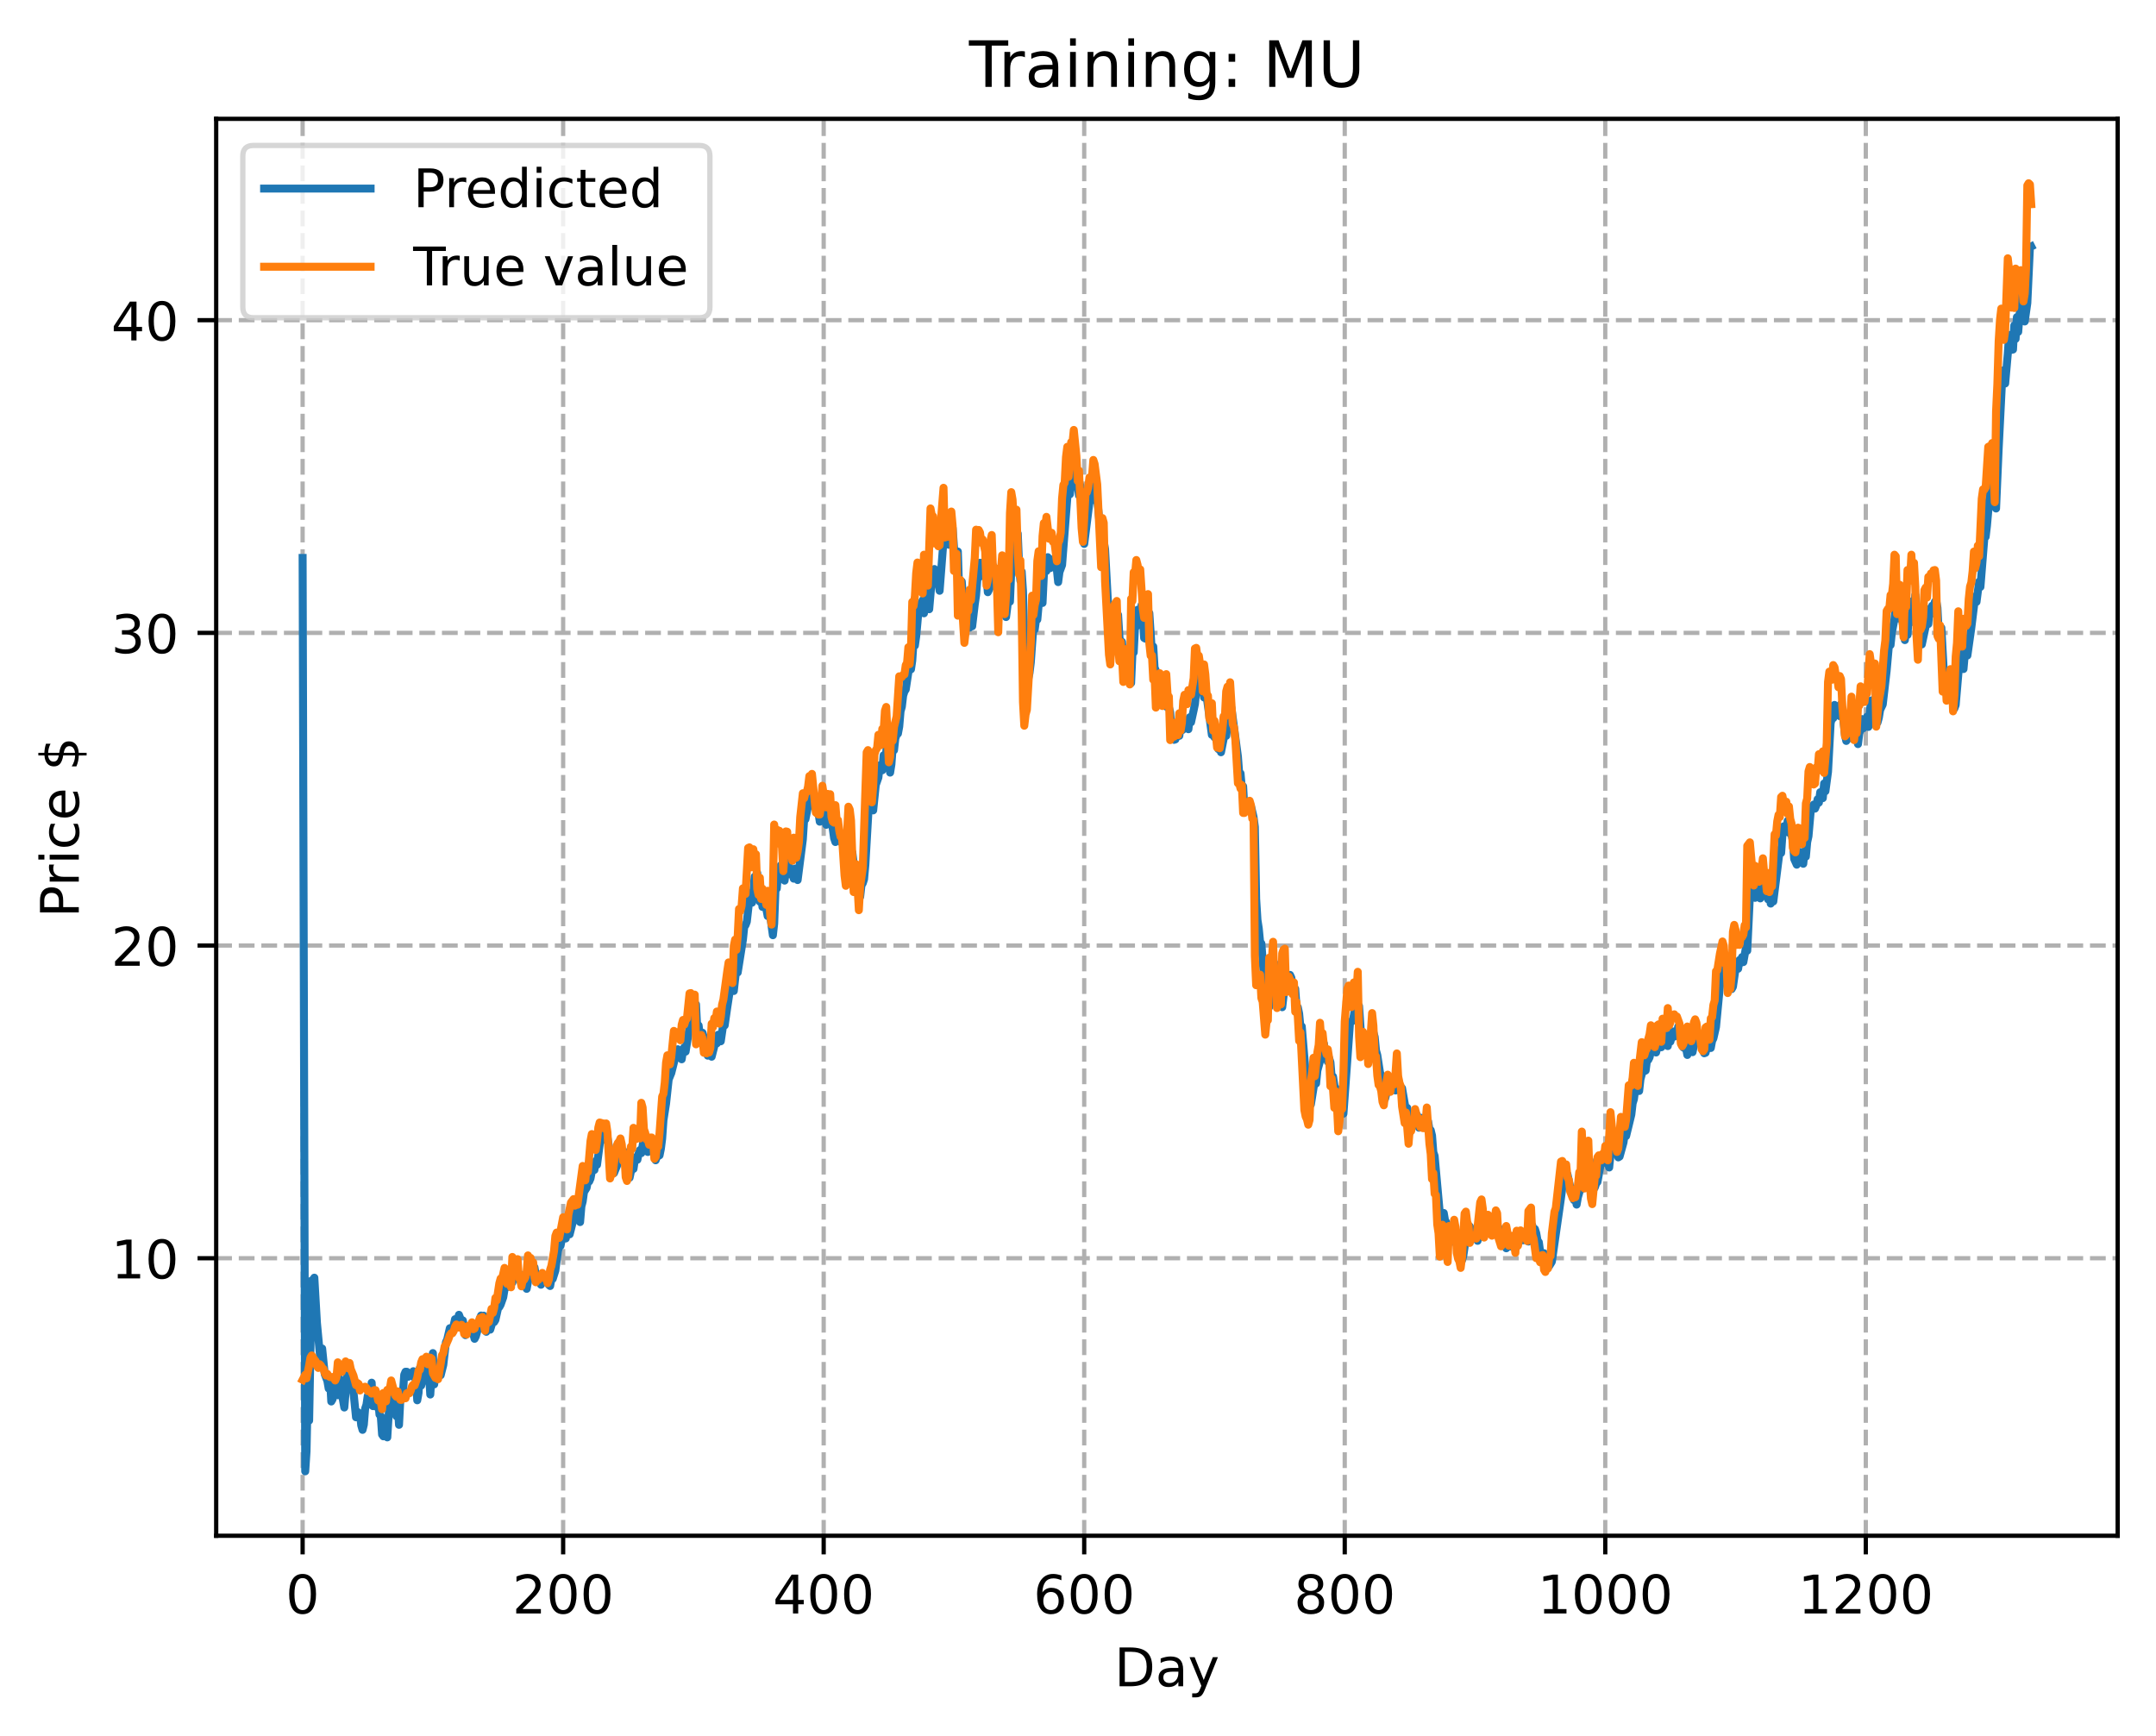 <?xml version="1.0" encoding="utf-8" standalone="no"?>
<!DOCTYPE svg PUBLIC "-//W3C//DTD SVG 1.1//EN"
  "http://www.w3.org/Graphics/SVG/1.1/DTD/svg11.dtd">
<!-- Created with matplotlib (https://matplotlib.org/) -->
<svg height="325.986pt" version="1.1" viewBox="0 0 404.923 325.986" width="404.923pt" xmlns="http://www.w3.org/2000/svg" xmlns:xlink="http://www.w3.org/1999/xlink">
 <defs>
  <style type="text/css">
*{stroke-linecap:butt;stroke-linejoin:round;}
  </style>
 </defs>
 <g id="figure_1">
  <g id="patch_1">
   <path d="M 0 325.986 
L 404.923 325.986 
L 404.923 0 
L 0 0 
z
" style="fill:#ffffff;"/>
  </g>
  <g id="axes_1">
   <g id="patch_2">
    <path d="M 40.603 288.43 
L 397.723 288.43 
L 397.723 22.318 
L 40.603 22.318 
z
" style="fill:#ffffff;"/>
   </g>
   <g id="matplotlib.axis_1">
    <g id="xtick_1">
     <g id="line2d_1">
      <path clip-path="url(#p27a5c21d10)" d="M 56.836 288.43 
L 56.836 22.318 
" style="fill:none;stroke:#b0b0b0;stroke-dasharray:2.96,1.28;stroke-dashoffset:0;stroke-width:0.8;"/>
     </g>
     <g id="line2d_2">
      <defs>
       <path d="M 0 0 
L 0 3.5 
" id="me4f718b245" style="stroke:#000000;stroke-width:0.8;"/>
      </defs>
      <g>
       <use style="stroke:#000000;stroke-width:0.8;" x="56.836" xlink:href="#me4f718b245" y="288.43"/>
      </g>
     </g>
     <g id="text_1">
      <!-- 0 -->
      <defs>
       <path d="M 31.781 66.406 
Q 24.172 66.406 20.328 58.906 
Q 16.5 51.422 16.5 36.375 
Q 16.5 21.391 20.328 13.891 
Q 24.172 6.391 31.781 6.391 
Q 39.453 6.391 43.281 13.891 
Q 47.125 21.391 47.125 36.375 
Q 47.125 51.422 43.281 58.906 
Q 39.453 66.406 31.781 66.406 
z
M 31.781 74.219 
Q 44.047 74.219 50.516 64.516 
Q 56.984 54.828 56.984 36.375 
Q 56.984 17.969 50.516 8.266 
Q 44.047 -1.422 31.781 -1.422 
Q 19.531 -1.422 13.062 8.266 
Q 6.594 17.969 6.594 36.375 
Q 6.594 54.828 13.062 64.516 
Q 19.531 74.219 31.781 74.219 
z
" id="DejaVuSans-48"/>
      </defs>
      <g transform="translate(53.655 303.029)scale(0.1 -0.1)">
       <use xlink:href="#DejaVuSans-48"/>
      </g>
     </g>
    </g>
    <g id="xtick_2">
     <g id="line2d_3">
      <path clip-path="url(#p27a5c21d10)" d="M 105.766 288.43 
L 105.766 22.318 
" style="fill:none;stroke:#b0b0b0;stroke-dasharray:2.96,1.28;stroke-dashoffset:0;stroke-width:0.8;"/>
     </g>
     <g id="line2d_4">
      <g>
       <use style="stroke:#000000;stroke-width:0.8;" x="105.766" xlink:href="#me4f718b245" y="288.43"/>
      </g>
     </g>
     <g id="text_2">
      <!-- 200 -->
      <defs>
       <path d="M 19.188 8.297 
L 53.609 8.297 
L 53.609 0 
L 7.328 0 
L 7.328 8.297 
Q 12.938 14.109 22.625 23.891 
Q 32.328 33.688 34.812 36.531 
Q 39.547 41.844 41.422 45.531 
Q 43.312 49.219 43.312 52.781 
Q 43.312 58.594 39.234 62.25 
Q 35.156 65.922 28.609 65.922 
Q 23.969 65.922 18.812 64.312 
Q 13.672 62.703 7.812 59.422 
L 7.812 69.391 
Q 13.766 71.781 18.938 73 
Q 24.125 74.219 28.422 74.219 
Q 39.75 74.219 46.484 68.547 
Q 53.219 62.891 53.219 53.422 
Q 53.219 48.922 51.531 44.891 
Q 49.859 40.875 45.406 35.406 
Q 44.188 33.984 37.641 27.219 
Q 31.109 20.453 19.188 8.297 
z
" id="DejaVuSans-50"/>
      </defs>
      <g transform="translate(96.223 303.029)scale(0.1 -0.1)">
       <use xlink:href="#DejaVuSans-50"/>
       <use x="63.623" xlink:href="#DejaVuSans-48"/>
       <use x="127.246" xlink:href="#DejaVuSans-48"/>
      </g>
     </g>
    </g>
    <g id="xtick_3">
     <g id="line2d_5">
      <path clip-path="url(#p27a5c21d10)" d="M 154.697 288.43 
L 154.697 22.318 
" style="fill:none;stroke:#b0b0b0;stroke-dasharray:2.96,1.28;stroke-dashoffset:0;stroke-width:0.8;"/>
     </g>
     <g id="line2d_6">
      <g>
       <use style="stroke:#000000;stroke-width:0.8;" x="154.697" xlink:href="#me4f718b245" y="288.43"/>
      </g>
     </g>
     <g id="text_3">
      <!-- 400 -->
      <defs>
       <path d="M 37.797 64.312 
L 12.891 25.391 
L 37.797 25.391 
z
M 35.203 72.906 
L 47.609 72.906 
L 47.609 25.391 
L 58.016 25.391 
L 58.016 17.188 
L 47.609 17.188 
L 47.609 0 
L 37.797 0 
L 37.797 17.188 
L 4.891 17.188 
L 4.891 26.703 
z
" id="DejaVuSans-52"/>
      </defs>
      <g transform="translate(145.153 303.029)scale(0.1 -0.1)">
       <use xlink:href="#DejaVuSans-52"/>
       <use x="63.623" xlink:href="#DejaVuSans-48"/>
       <use x="127.246" xlink:href="#DejaVuSans-48"/>
      </g>
     </g>
    </g>
    <g id="xtick_4">
     <g id="line2d_7">
      <path clip-path="url(#p27a5c21d10)" d="M 203.628 288.43 
L 203.628 22.318 
" style="fill:none;stroke:#b0b0b0;stroke-dasharray:2.96,1.28;stroke-dashoffset:0;stroke-width:0.8;"/>
     </g>
     <g id="line2d_8">
      <g>
       <use style="stroke:#000000;stroke-width:0.8;" x="203.628" xlink:href="#me4f718b245" y="288.43"/>
      </g>
     </g>
     <g id="text_4">
      <!-- 600 -->
      <defs>
       <path d="M 33.016 40.375 
Q 26.375 40.375 22.484 35.828 
Q 18.609 31.297 18.609 23.391 
Q 18.609 15.531 22.484 10.953 
Q 26.375 6.391 33.016 6.391 
Q 39.656 6.391 43.531 10.953 
Q 47.406 15.531 47.406 23.391 
Q 47.406 31.297 43.531 35.828 
Q 39.656 40.375 33.016 40.375 
z
M 52.594 71.297 
L 52.594 62.312 
Q 48.875 64.062 45.094 64.984 
Q 41.312 65.922 37.594 65.922 
Q 27.828 65.922 22.672 59.328 
Q 17.531 52.734 16.797 39.406 
Q 19.672 43.656 24.016 45.922 
Q 28.375 48.188 33.594 48.188 
Q 44.578 48.188 50.953 41.516 
Q 57.328 34.859 57.328 23.391 
Q 57.328 12.156 50.688 5.359 
Q 44.047 -1.422 33.016 -1.422 
Q 20.359 -1.422 13.672 8.266 
Q 6.984 17.969 6.984 36.375 
Q 6.984 53.656 15.188 63.938 
Q 23.391 74.219 37.203 74.219 
Q 40.922 74.219 44.703 73.484 
Q 48.484 72.75 52.594 71.297 
z
" id="DejaVuSans-54"/>
      </defs>
      <g transform="translate(194.084 303.029)scale(0.1 -0.1)">
       <use xlink:href="#DejaVuSans-54"/>
       <use x="63.623" xlink:href="#DejaVuSans-48"/>
       <use x="127.246" xlink:href="#DejaVuSans-48"/>
      </g>
     </g>
    </g>
    <g id="xtick_5">
     <g id="line2d_9">
      <path clip-path="url(#p27a5c21d10)" d="M 252.558 288.43 
L 252.558 22.318 
" style="fill:none;stroke:#b0b0b0;stroke-dasharray:2.96,1.28;stroke-dashoffset:0;stroke-width:0.8;"/>
     </g>
     <g id="line2d_10">
      <g>
       <use style="stroke:#000000;stroke-width:0.8;" x="252.558" xlink:href="#me4f718b245" y="288.43"/>
      </g>
     </g>
     <g id="text_5">
      <!-- 800 -->
      <defs>
       <path d="M 31.781 34.625 
Q 24.75 34.625 20.719 30.859 
Q 16.703 27.094 16.703 20.516 
Q 16.703 13.922 20.719 10.156 
Q 24.75 6.391 31.781 6.391 
Q 38.812 6.391 42.859 10.172 
Q 46.922 13.969 46.922 20.516 
Q 46.922 27.094 42.891 30.859 
Q 38.875 34.625 31.781 34.625 
z
M 21.922 38.812 
Q 15.578 40.375 12.031 44.719 
Q 8.5 49.078 8.5 55.328 
Q 8.5 64.062 14.719 69.141 
Q 20.953 74.219 31.781 74.219 
Q 42.672 74.219 48.875 69.141 
Q 55.078 64.062 55.078 55.328 
Q 55.078 49.078 51.531 44.719 
Q 48 40.375 41.703 38.812 
Q 48.828 37.156 52.797 32.312 
Q 56.781 27.484 56.781 20.516 
Q 56.781 9.906 50.312 4.234 
Q 43.844 -1.422 31.781 -1.422 
Q 19.734 -1.422 13.25 4.234 
Q 6.781 9.906 6.781 20.516 
Q 6.781 27.484 10.781 32.312 
Q 14.797 37.156 21.922 38.812 
z
M 18.312 54.391 
Q 18.312 48.734 21.844 45.562 
Q 25.391 42.391 31.781 42.391 
Q 38.141 42.391 41.719 45.562 
Q 45.312 48.734 45.312 54.391 
Q 45.312 60.062 41.719 63.234 
Q 38.141 66.406 31.781 66.406 
Q 25.391 66.406 21.844 63.234 
Q 18.312 60.062 18.312 54.391 
z
" id="DejaVuSans-56"/>
      </defs>
      <g transform="translate(243.015 303.029)scale(0.1 -0.1)">
       <use xlink:href="#DejaVuSans-56"/>
       <use x="63.623" xlink:href="#DejaVuSans-48"/>
       <use x="127.246" xlink:href="#DejaVuSans-48"/>
      </g>
     </g>
    </g>
    <g id="xtick_6">
     <g id="line2d_11">
      <path clip-path="url(#p27a5c21d10)" d="M 301.489 288.43 
L 301.489 22.318 
" style="fill:none;stroke:#b0b0b0;stroke-dasharray:2.96,1.28;stroke-dashoffset:0;stroke-width:0.8;"/>
     </g>
     <g id="line2d_12">
      <g>
       <use style="stroke:#000000;stroke-width:0.8;" x="301.489" xlink:href="#me4f718b245" y="288.43"/>
      </g>
     </g>
     <g id="text_6">
      <!-- 1000 -->
      <defs>
       <path d="M 12.406 8.297 
L 28.516 8.297 
L 28.516 63.922 
L 10.984 60.406 
L 10.984 69.391 
L 28.422 72.906 
L 38.281 72.906 
L 38.281 8.297 
L 54.391 8.297 
L 54.391 0 
L 12.406 0 
z
" id="DejaVuSans-49"/>
      </defs>
      <g transform="translate(288.764 303.029)scale(0.1 -0.1)">
       <use xlink:href="#DejaVuSans-49"/>
       <use x="63.623" xlink:href="#DejaVuSans-48"/>
       <use x="127.246" xlink:href="#DejaVuSans-48"/>
       <use x="190.869" xlink:href="#DejaVuSans-48"/>
      </g>
     </g>
    </g>
    <g id="xtick_7">
     <g id="line2d_13">
      <path clip-path="url(#p27a5c21d10)" d="M 350.419 288.43 
L 350.419 22.318 
" style="fill:none;stroke:#b0b0b0;stroke-dasharray:2.96,1.28;stroke-dashoffset:0;stroke-width:0.8;"/>
     </g>
     <g id="line2d_14">
      <g>
       <use style="stroke:#000000;stroke-width:0.8;" x="350.419" xlink:href="#me4f718b245" y="288.43"/>
      </g>
     </g>
     <g id="text_7">
      <!-- 1200 -->
      <g transform="translate(337.694 303.029)scale(0.1 -0.1)">
       <use xlink:href="#DejaVuSans-49"/>
       <use x="63.623" xlink:href="#DejaVuSans-50"/>
       <use x="127.246" xlink:href="#DejaVuSans-48"/>
       <use x="190.869" xlink:href="#DejaVuSans-48"/>
      </g>
     </g>
    </g>
    <g id="text_8">
     <!-- Day -->
     <defs>
      <path d="M 19.672 64.797 
L 19.672 8.109 
L 31.594 8.109 
Q 46.688 8.109 53.688 14.938 
Q 60.688 21.781 60.688 36.531 
Q 60.688 51.172 53.688 57.984 
Q 46.688 64.797 31.594 64.797 
z
M 9.812 72.906 
L 30.078 72.906 
Q 51.266 72.906 61.172 64.094 
Q 71.094 55.281 71.094 36.531 
Q 71.094 17.672 61.125 8.828 
Q 51.172 0 30.078 0 
L 9.812 0 
z
" id="DejaVuSans-68"/>
      <path d="M 34.281 27.484 
Q 23.391 27.484 19.188 25 
Q 14.984 22.516 14.984 16.5 
Q 14.984 11.719 18.141 8.906 
Q 21.297 6.109 26.703 6.109 
Q 34.188 6.109 38.703 11.406 
Q 43.219 16.703 43.219 25.484 
L 43.219 27.484 
z
M 52.203 31.203 
L 52.203 0 
L 43.219 0 
L 43.219 8.297 
Q 40.141 3.328 35.547 0.953 
Q 30.953 -1.422 24.312 -1.422 
Q 15.922 -1.422 10.953 3.297 
Q 6 8.016 6 15.922 
Q 6 25.141 12.172 29.828 
Q 18.359 34.516 30.609 34.516 
L 43.219 34.516 
L 43.219 35.406 
Q 43.219 41.609 39.141 45 
Q 35.062 48.391 27.688 48.391 
Q 23 48.391 18.547 47.266 
Q 14.109 46.141 10.016 43.891 
L 10.016 52.203 
Q 14.938 54.109 19.578 55.047 
Q 24.219 56 28.609 56 
Q 40.484 56 46.344 49.844 
Q 52.203 43.703 52.203 31.203 
z
" id="DejaVuSans-97"/>
      <path d="M 32.172 -5.078 
Q 28.375 -14.844 24.75 -17.812 
Q 21.141 -20.797 15.094 -20.797 
L 7.906 -20.797 
L 7.906 -13.281 
L 13.188 -13.281 
Q 16.891 -13.281 18.938 -11.516 
Q 21 -9.766 23.484 -3.219 
L 25.094 0.875 
L 2.984 54.688 
L 12.5 54.688 
L 29.594 11.922 
L 46.688 54.688 
L 56.203 54.688 
z
" id="DejaVuSans-121"/>
     </defs>
     <g transform="translate(209.29 316.707)scale(0.1 -0.1)">
      <use xlink:href="#DejaVuSans-68"/>
      <use x="77.002" xlink:href="#DejaVuSans-97"/>
      <use x="138.281" xlink:href="#DejaVuSans-121"/>
     </g>
    </g>
   </g>
   <g id="matplotlib.axis_2">
    <g id="ytick_1">
     <g id="line2d_15">
      <path clip-path="url(#p27a5c21d10)" d="M 40.603 236.308 
L 397.723 236.308 
" style="fill:none;stroke:#b0b0b0;stroke-dasharray:2.96,1.28;stroke-dashoffset:0;stroke-width:0.8;"/>
     </g>
     <g id="line2d_16">
      <defs>
       <path d="M 0 0 
L -3.5 0 
" id="m14e2be4fdf" style="stroke:#000000;stroke-width:0.8;"/>
      </defs>
      <g>
       <use style="stroke:#000000;stroke-width:0.8;" x="40.603" xlink:href="#m14e2be4fdf" y="236.308"/>
      </g>
     </g>
     <g id="text_9">
      <!-- 10 -->
      <g transform="translate(20.878 240.107)scale(0.1 -0.1)">
       <use xlink:href="#DejaVuSans-49"/>
       <use x="63.623" xlink:href="#DejaVuSans-48"/>
      </g>
     </g>
    </g>
    <g id="ytick_2">
     <g id="line2d_17">
      <path clip-path="url(#p27a5c21d10)" d="M 40.603 177.584 
L 397.723 177.584 
" style="fill:none;stroke:#b0b0b0;stroke-dasharray:2.96,1.28;stroke-dashoffset:0;stroke-width:0.8;"/>
     </g>
     <g id="line2d_18">
      <g>
       <use style="stroke:#000000;stroke-width:0.8;" x="40.603" xlink:href="#m14e2be4fdf" y="177.584"/>
      </g>
     </g>
     <g id="text_10">
      <!-- 20 -->
      <g transform="translate(20.878 181.383)scale(0.1 -0.1)">
       <use xlink:href="#DejaVuSans-50"/>
       <use x="63.623" xlink:href="#DejaVuSans-48"/>
      </g>
     </g>
    </g>
    <g id="ytick_3">
     <g id="line2d_19">
      <path clip-path="url(#p27a5c21d10)" d="M 40.603 118.86 
L 397.723 118.86 
" style="fill:none;stroke:#b0b0b0;stroke-dasharray:2.96,1.28;stroke-dashoffset:0;stroke-width:0.8;"/>
     </g>
     <g id="line2d_20">
      <g>
       <use style="stroke:#000000;stroke-width:0.8;" x="40.603" xlink:href="#m14e2be4fdf" y="118.86"/>
      </g>
     </g>
     <g id="text_11">
      <!-- 30 -->
      <defs>
       <path d="M 40.578 39.312 
Q 47.656 37.797 51.625 33 
Q 55.609 28.219 55.609 21.188 
Q 55.609 10.406 48.188 4.484 
Q 40.766 -1.422 27.094 -1.422 
Q 22.516 -1.422 17.656 -0.516 
Q 12.797 0.391 7.625 2.203 
L 7.625 11.719 
Q 11.719 9.328 16.594 8.109 
Q 21.484 6.891 26.812 6.891 
Q 36.078 6.891 40.938 10.547 
Q 45.797 14.203 45.797 21.188 
Q 45.797 27.641 41.281 31.266 
Q 36.766 34.906 28.719 34.906 
L 20.219 34.906 
L 20.219 43.016 
L 29.109 43.016 
Q 36.375 43.016 40.234 45.922 
Q 44.094 48.828 44.094 54.297 
Q 44.094 59.906 40.109 62.906 
Q 36.141 65.922 28.719 65.922 
Q 24.656 65.922 20.016 65.031 
Q 15.375 64.156 9.812 62.312 
L 9.812 71.094 
Q 15.438 72.656 20.344 73.438 
Q 25.25 74.219 29.594 74.219 
Q 40.828 74.219 47.359 69.109 
Q 53.906 64.016 53.906 55.328 
Q 53.906 49.266 50.438 45.094 
Q 46.969 40.922 40.578 39.312 
z
" id="DejaVuSans-51"/>
      </defs>
      <g transform="translate(20.878 122.659)scale(0.1 -0.1)">
       <use xlink:href="#DejaVuSans-51"/>
       <use x="63.623" xlink:href="#DejaVuSans-48"/>
      </g>
     </g>
    </g>
    <g id="ytick_4">
     <g id="line2d_21">
      <path clip-path="url(#p27a5c21d10)" d="M 40.603 60.135 
L 397.723 60.135 
" style="fill:none;stroke:#b0b0b0;stroke-dasharray:2.96,1.28;stroke-dashoffset:0;stroke-width:0.8;"/>
     </g>
     <g id="line2d_22">
      <g>
       <use style="stroke:#000000;stroke-width:0.8;" x="40.603" xlink:href="#m14e2be4fdf" y="60.135"/>
      </g>
     </g>
     <g id="text_12">
      <!-- 40 -->
      <g transform="translate(20.878 63.935)scale(0.1 -0.1)">
       <use xlink:href="#DejaVuSans-52"/>
       <use x="63.623" xlink:href="#DejaVuSans-48"/>
      </g>
     </g>
    </g>
    <g id="text_13">
     <!-- Price $ -->
     <defs>
      <path d="M 19.672 64.797 
L 19.672 37.406 
L 32.078 37.406 
Q 38.969 37.406 42.719 40.969 
Q 46.484 44.531 46.484 51.125 
Q 46.484 57.672 42.719 61.234 
Q 38.969 64.797 32.078 64.797 
z
M 9.812 72.906 
L 32.078 72.906 
Q 44.344 72.906 50.609 67.359 
Q 56.891 61.812 56.891 51.125 
Q 56.891 40.328 50.609 34.812 
Q 44.344 29.297 32.078 29.297 
L 19.672 29.297 
L 19.672 0 
L 9.812 0 
z
" id="DejaVuSans-80"/>
      <path d="M 41.109 46.297 
Q 39.594 47.172 37.812 47.578 
Q 36.031 48 33.891 48 
Q 26.266 48 22.188 43.047 
Q 18.109 38.094 18.109 28.812 
L 18.109 0 
L 9.078 0 
L 9.078 54.688 
L 18.109 54.688 
L 18.109 46.188 
Q 20.953 51.172 25.484 53.578 
Q 30.031 56 36.531 56 
Q 37.453 56 38.578 55.875 
Q 39.703 55.766 41.062 55.516 
z
" id="DejaVuSans-114"/>
      <path d="M 9.422 54.688 
L 18.406 54.688 
L 18.406 0 
L 9.422 0 
z
M 9.422 75.984 
L 18.406 75.984 
L 18.406 64.594 
L 9.422 64.594 
z
" id="DejaVuSans-105"/>
      <path d="M 48.781 52.594 
L 48.781 44.188 
Q 44.969 46.297 41.141 47.344 
Q 37.312 48.391 33.406 48.391 
Q 24.656 48.391 19.812 42.844 
Q 14.984 37.312 14.984 27.297 
Q 14.984 17.281 19.812 11.734 
Q 24.656 6.203 33.406 6.203 
Q 37.312 6.203 41.141 7.25 
Q 44.969 8.297 48.781 10.406 
L 48.781 2.094 
Q 45.016 0.344 40.984 -0.531 
Q 36.969 -1.422 32.422 -1.422 
Q 20.062 -1.422 12.781 6.344 
Q 5.516 14.109 5.516 27.297 
Q 5.516 40.672 12.859 48.328 
Q 20.219 56 33.016 56 
Q 37.156 56 41.109 55.141 
Q 45.062 54.297 48.781 52.594 
z
" id="DejaVuSans-99"/>
      <path d="M 56.203 29.594 
L 56.203 25.203 
L 14.891 25.203 
Q 15.484 15.922 20.484 11.062 
Q 25.484 6.203 34.422 6.203 
Q 39.594 6.203 44.453 7.469 
Q 49.312 8.734 54.109 11.281 
L 54.109 2.781 
Q 49.266 0.734 44.188 -0.344 
Q 39.109 -1.422 33.891 -1.422 
Q 20.797 -1.422 13.156 6.188 
Q 5.516 13.812 5.516 26.812 
Q 5.516 40.234 12.766 48.109 
Q 20.016 56 32.328 56 
Q 43.359 56 49.781 48.891 
Q 56.203 41.797 56.203 29.594 
z
M 47.219 32.234 
Q 47.125 39.594 43.094 43.984 
Q 39.062 48.391 32.422 48.391 
Q 24.906 48.391 20.391 44.141 
Q 15.875 39.891 15.188 32.172 
z
" id="DejaVuSans-101"/>
      <path id="DejaVuSans-32"/>
      <path d="M 33.797 -14.703 
L 28.906 -14.703 
L 28.859 0 
Q 23.734 0.094 18.609 1.188 
Q 13.484 2.297 8.297 4.5 
L 8.297 13.281 
Q 13.281 10.156 18.375 8.562 
Q 23.484 6.984 28.906 6.938 
L 28.906 29.203 
Q 18.109 30.953 13.203 35.156 
Q 8.297 39.359 8.297 46.688 
Q 8.297 54.641 13.625 59.219 
Q 18.953 63.812 28.906 64.5 
L 28.906 75.984 
L 33.797 75.984 
L 33.797 64.656 
Q 38.328 64.453 42.578 63.688 
Q 46.828 62.938 50.875 61.625 
L 50.875 53.078 
Q 46.828 55.125 42.547 56.25 
Q 38.281 57.375 33.797 57.562 
L 33.797 36.719 
Q 44.875 35.016 50.094 30.609 
Q 55.328 26.219 55.328 18.609 
Q 55.328 10.359 49.781 5.594 
Q 44.234 0.828 33.797 0.094 
z
M 28.906 37.594 
L 28.906 57.625 
Q 23.25 56.984 20.266 54.391 
Q 17.281 51.812 17.281 47.516 
Q 17.281 43.312 20.031 40.969 
Q 22.797 38.625 28.906 37.594 
z
M 33.797 28.219 
L 33.797 7.078 
Q 39.984 7.906 43.141 10.594 
Q 46.297 13.281 46.297 17.672 
Q 46.297 21.969 43.281 24.5 
Q 40.281 27.047 33.797 28.219 
z
" id="DejaVuSans-36"/>
     </defs>
     <g transform="translate(14.798 172.342)rotate(-90)scale(0.1 -0.1)">
      <use xlink:href="#DejaVuSans-80"/>
      <use x="58.553" xlink:href="#DejaVuSans-114"/>
      <use x="99.666" xlink:href="#DejaVuSans-105"/>
      <use x="127.449" xlink:href="#DejaVuSans-99"/>
      <use x="182.43" xlink:href="#DejaVuSans-101"/>
      <use x="243.953" xlink:href="#DejaVuSans-32"/>
      <use x="275.74" xlink:href="#DejaVuSans-36"/>
     </g>
    </g>
   </g>
   <g id="line2d_23">
    <path clip-path="url(#p27a5c21d10)" d="M 56.836 104.79 
L 57.325 276.334 
L 57.57 272.567 
L 57.814 260.522 
L 58.059 266.805 
L 58.548 240.465 
L 58.793 240.793 
L 59.038 239.966 
L 59.527 248.476 
L 60.261 256.281 
L 60.506 253.267 
L 60.995 258.106 
L 61.484 259.351 
L 61.729 260.78 
L 61.974 258.826 
L 62.218 263.219 
L 62.463 262.79 
L 62.708 258.87 
L 62.952 260.106 
L 63.197 258.285 
L 63.441 262.042 
L 63.686 258.8 
L 64.665 264.348 
L 65.154 258.726 
L 65.399 257.596 
L 65.643 260.597 
L 65.888 260.795 
L 66.133 258.915 
L 66.867 266.187 
L 67.111 265.149 
L 67.356 265.863 
L 67.601 265.434 
L 67.845 267.696 
L 68.09 268.547 
L 68.335 267.558 
L 68.579 264.549 
L 68.824 263.83 
L 69.069 262.149 
L 69.313 263.159 
L 69.558 263.363 
L 69.802 259.685 
L 70.047 264.088 
L 70.292 263.508 
L 70.536 264.149 
L 70.781 262.874 
L 71.026 262.875 
L 71.27 265.677 
L 71.515 265.93 
L 71.76 269.424 
L 72.004 269.759 
L 72.249 267.011 
L 72.494 266.9 
L 72.738 269.957 
L 73.228 261.96 
L 73.472 263.841 
L 73.717 261.38 
L 74.206 262.55 
L 74.451 265.983 
L 74.696 263.877 
L 74.94 267.603 
L 75.185 262.855 
L 75.429 261.851 
L 75.674 261.591 
L 75.919 258.192 
L 76.163 257.629 
L 76.408 257.638 
L 76.653 258.582 
L 76.897 258.048 
L 77.142 258.162 
L 77.387 258.469 
L 77.631 257.533 
L 78.121 259.367 
L 78.365 262.995 
L 78.61 261.594 
L 78.855 256.911 
L 79.099 260.234 
L 79.344 259.287 
L 79.589 255.299 
L 79.833 257.083 
L 80.078 255.096 
L 80.323 257.683 
L 80.567 258.039 
L 80.812 261.91 
L 81.301 254.128 
L 81.546 260.006 
L 81.79 257.797 
L 82.035 257.883 
L 82.28 258.505 
L 82.524 257.542 
L 82.769 258.279 
L 83.258 256.332 
L 83.748 252.093 
L 83.992 251.569 
L 84.482 249.455 
L 84.726 249.467 
L 84.971 249.335 
L 85.216 248.885 
L 85.46 247.761 
L 85.95 247.835 
L 86.194 246.938 
L 86.439 247.589 
L 86.684 247.894 
L 86.928 247.996 
L 87.417 250.756 
L 87.907 249.918 
L 88.151 249.86 
L 88.396 250.246 
L 88.641 249.9 
L 88.885 250.449 
L 89.13 251.446 
L 89.375 250.964 
L 89.864 249.182 
L 90.109 247.668 
L 90.353 247.075 
L 90.598 247.762 
L 90.843 247.1 
L 91.332 250.13 
L 91.577 249.363 
L 91.821 249.716 
L 92.066 249.724 
L 92.555 248.104 
L 92.8 248.305 
L 93.044 247.904 
L 93.534 245.718 
L 93.778 245.477 
L 94.023 245.03 
L 94.512 243.649 
L 94.757 242.146 
L 95.002 241.337 
L 95.246 241.725 
L 95.491 241.628 
L 95.736 240.786 
L 96.225 240.889 
L 96.47 240.026 
L 96.714 240.085 
L 96.959 239.458 
L 97.204 239.687 
L 97.448 239.12 
L 97.693 239.685 
L 97.938 239.739 
L 98.427 240.28 
L 98.672 241.642 
L 98.916 242.061 
L 99.405 239.395 
L 99.65 237.928 
L 99.895 237.426 
L 100.139 237.939 
L 100.384 238.027 
L 100.629 239.512 
L 100.873 240.14 
L 101.118 240.286 
L 101.607 241.291 
L 101.852 240.611 
L 102.097 240.669 
L 102.341 239.813 
L 102.586 240.605 
L 102.831 240.575 
L 103.075 241.31 
L 103.32 241.529 
L 103.565 240.204 
L 103.809 240.19 
L 104.299 238.642 
L 104.788 234.95 
L 105.032 234.08 
L 105.277 233.985 
L 105.522 232.734 
L 105.766 232.393 
L 106.011 232.325 
L 106.256 232.602 
L 106.5 231.119 
L 106.745 231.599 
L 106.99 231.82 
L 107.724 228.921 
L 107.968 226.762 
L 108.458 227.504 
L 108.702 228.116 
L 108.947 229.522 
L 109.192 226.572 
L 109.436 225.653 
L 109.681 223.879 
L 110.17 223.099 
L 110.415 221.763 
L 110.66 221.896 
L 110.904 221.326 
L 111.393 218.702 
L 111.638 219.729 
L 111.883 218.058 
L 112.127 218.773 
L 112.861 213.173 
L 113.595 214.061 
L 113.84 213.893 
L 114.085 213.59 
L 114.329 215.144 
L 114.819 219.33 
L 115.063 218.602 
L 115.308 220.329 
L 116.042 218.542 
L 116.776 215.855 
L 117.02 216.131 
L 117.265 216.918 
L 117.51 216.409 
L 117.754 219.402 
L 117.999 220.746 
L 118.244 221.191 
L 118.733 218.882 
L 118.978 219.541 
L 119.222 217.904 
L 119.467 217.305 
L 119.712 217.815 
L 119.956 216.587 
L 120.201 215.99 
L 120.446 216.572 
L 120.935 213.749 
L 121.424 215.228 
L 121.669 216.356 
L 121.914 215.501 
L 122.158 215.893 
L 122.403 215.194 
L 122.648 215.069 
L 123.137 217.914 
L 123.381 217.253 
L 123.871 216.987 
L 124.115 215.785 
L 124.36 213.855 
L 124.605 210.377 
L 125.094 207.246 
L 125.583 202.736 
L 126.073 201.538 
L 126.807 198.621 
L 127.051 198.685 
L 127.296 197.062 
L 127.541 197.31 
L 128.03 198.949 
L 128.275 197.354 
L 128.519 196.687 
L 128.764 197.513 
L 129.742 191.418 
L 129.987 189.839 
L 130.232 190.594 
L 130.721 188.644 
L 130.966 193.596 
L 131.21 192.598 
L 131.455 194.593 
L 131.7 194.526 
L 131.944 193.966 
L 132.189 194.838 
L 132.434 196.833 
L 132.678 196.205 
L 132.923 198.266 
L 133.168 198.124 
L 133.657 198.464 
L 134.391 195.573 
L 134.636 195.962 
L 134.88 194.337 
L 135.369 195.569 
L 135.859 192.22 
L 136.103 192.59 
L 136.593 189.175 
L 137.082 185.959 
L 137.327 185.572 
L 137.571 185.504 
L 137.816 186.122 
L 138.305 181.753 
L 138.55 182.647 
L 139.529 176.481 
L 139.773 174.111 
L 140.018 173.755 
L 140.263 173.099 
L 140.752 168.717 
L 140.996 167.696 
L 141.241 169.538 
L 141.486 167.551 
L 141.73 164.645 
L 141.975 165.643 
L 142.22 163.967 
L 142.464 167.892 
L 142.709 169.35 
L 142.954 168.128 
L 143.198 170.332 
L 143.443 168.813 
L 143.688 169.514 
L 144.177 172.05 
L 144.422 170.969 
L 144.666 172.116 
L 145.156 175.648 
L 145.4 173.453 
L 145.645 167.061 
L 145.89 166.885 
L 146.134 163.718 
L 146.379 164.184 
L 146.624 162.543 
L 146.868 162.568 
L 147.113 163.508 
L 147.357 165.391 
L 147.847 161.426 
L 148.091 162.375 
L 148.336 163.828 
L 148.581 164.29 
L 148.825 163.484 
L 149.07 165.025 
L 149.315 163.124 
L 149.559 164.597 
L 149.804 165.286 
L 150.783 157.646 
L 151.027 153.866 
L 151.272 153.873 
L 151.761 151.42 
L 152.251 149.5 
L 152.495 149.273 
L 152.74 148.778 
L 152.984 150.507 
L 153.229 151.344 
L 153.474 152.75 
L 153.718 152.68 
L 153.963 154.323 
L 154.208 153.93 
L 154.452 153.855 
L 154.697 151.997 
L 155.186 154.909 
L 155.431 154.77 
L 155.676 153.205 
L 155.92 154.575 
L 156.165 153.945 
L 156.654 157.411 
L 156.899 158.143 
L 157.144 156.939 
L 157.388 157.823 
L 157.633 156.592 
L 157.878 158.02 
L 158.122 158.334 
L 158.367 157.29 
L 158.856 163.77 
L 159.101 165.709 
L 159.59 159.672 
L 159.835 160.28 
L 160.079 160.113 
L 160.324 162.076 
L 160.569 165.244 
L 161.058 163.339 
L 161.547 168.419 
L 161.792 166.256 
L 162.037 165.879 
L 162.281 165.124 
L 162.526 162.413 
L 163.26 149.629 
L 163.505 149.372 
L 163.994 152.201 
L 164.483 147.414 
L 164.972 146.027 
L 165.217 143.737 
L 165.462 144.677 
L 165.706 144.668 
L 165.951 141.85 
L 166.196 143.826 
L 166.685 138.636 
L 167.174 145.102 
L 167.419 143.55 
L 167.664 140.262 
L 167.908 140.9 
L 168.153 138.7 
L 168.398 137.981 
L 168.642 137.782 
L 168.887 136.458 
L 169.132 133.587 
L 169.376 132.73 
L 169.621 130.65 
L 169.866 129.854 
L 170.11 129.494 
L 170.6 126.274 
L 170.844 124.284 
L 171.089 125.713 
L 171.333 124.066 
L 171.578 120.424 
L 171.823 121.254 
L 172.067 119.555 
L 172.557 114.179 
L 172.801 113.443 
L 173.046 113.296 
L 173.291 112.731 
L 173.535 115.187 
L 173.78 111.521 
L 174.025 111.226 
L 174.269 111.803 
L 174.514 114.421 
L 175.003 108.815 
L 175.248 108.099 
L 175.493 106.873 
L 175.737 108.837 
L 175.982 107.394 
L 176.471 110.956 
L 177.45 98.288 
L 177.694 101.706 
L 177.939 100.542 
L 178.184 102.303 
L 178.428 100.585 
L 178.673 100.072 
L 178.918 99.178 
L 179.407 106.087 
L 179.896 103.581 
L 180.141 111.154 
L 180.63 109.219 
L 181.12 115.452 
L 181.364 118.364 
L 181.854 116.002 
L 182.098 117.878 
L 182.343 115.242 
L 182.588 117.621 
L 183.077 113.461 
L 183.321 111.77 
L 183.566 108.68 
L 183.811 108.505 
L 184.055 105.689 
L 184.3 106.288 
L 184.545 107.239 
L 184.789 105.52 
L 185.279 108.102 
L 185.523 111.222 
L 186.013 110.206 
L 186.257 108.725 
L 186.502 106.257 
L 186.747 109.085 
L 186.991 108.026 
L 187.236 109.022 
L 187.481 110.857 
L 187.725 115.455 
L 188.459 110.256 
L 188.948 115.887 
L 189.193 113.942 
L 189.438 110.735 
L 189.682 112.999 
L 189.927 106.993 
L 190.172 103.766 
L 190.661 104.806 
L 190.906 101.77 
L 191.15 100.235 
L 191.395 106.1 
L 191.64 109.055 
L 191.884 107.356 
L 192.129 111.007 
L 192.374 120.235 
L 192.618 124.935 
L 193.108 127.543 
L 193.352 126.403 
L 193.597 124.412 
L 194.086 117.562 
L 194.331 118.219 
L 194.575 116.419 
L 194.82 116.368 
L 195.309 110.983 
L 195.554 111.561 
L 195.799 113.244 
L 196.043 108.136 
L 196.288 105.799 
L 196.533 107.237 
L 196.777 104.645 
L 197.267 106.691 
L 197.756 105.034 
L 198.001 106.317 
L 198.245 104.614 
L 198.735 109.327 
L 198.979 107.441 
L 199.469 106.12 
L 200.203 96.679 
L 200.692 90.439 
L 200.936 92.835 
L 201.426 87.987 
L 201.67 89.734 
L 201.915 87.303 
L 202.649 93.059 
L 202.894 91.215 
L 203.383 99.39 
L 203.628 102.149 
L 204.606 94.373 
L 204.851 92.272 
L 205.096 93.955 
L 205.585 90.308 
L 205.83 91.304 
L 206.563 98.669 
L 206.808 101.224 
L 207.053 105.625 
L 207.297 101.699 
L 207.542 103.128 
L 208.031 112.15 
L 208.765 122.224 
L 209.255 118.336 
L 209.744 116.031 
L 209.989 115.476 
L 210.233 119.493 
L 210.478 121.601 
L 210.723 120.542 
L 211.212 126.703 
L 211.457 125.915 
L 211.701 125.594 
L 211.946 123.962 
L 212.435 128.279 
L 212.68 122.718 
L 212.924 122.539 
L 213.169 117.788 
L 213.414 117.657 
L 213.658 114.521 
L 213.903 114.9 
L 214.148 115.534 
L 214.392 113.625 
L 214.637 115.749 
L 214.882 119.818 
L 215.126 119.953 
L 215.371 117.832 
L 215.616 116.784 
L 215.86 115.157 
L 216.35 122.751 
L 216.594 121.427 
L 216.839 125.361 
L 217.084 125.975 
L 217.328 130.065 
L 217.573 129.398 
L 217.818 130.235 
L 218.062 129.672 
L 218.307 129.951 
L 218.551 132.409 
L 218.796 131.184 
L 219.041 132.718 
L 219.285 130.683 
L 219.53 132.805 
L 219.775 133.803 
L 220.019 137.534 
L 220.264 138.641 
L 220.509 138.95 
L 220.753 138.866 
L 221.243 137.44 
L 221.487 138.201 
L 221.732 136.281 
L 221.977 137.165 
L 222.221 136.99 
L 222.711 135.286 
L 223.2 136.955 
L 223.445 134.716 
L 223.689 135.658 
L 224.179 133.401 
L 224.423 132.212 
L 224.912 127.287 
L 225.157 127.423 
L 225.402 125.87 
L 225.891 128.79 
L 226.136 130.998 
L 226.38 129.005 
L 227.604 138.016 
L 227.848 135.999 
L 228.093 138.474 
L 228.338 136.611 
L 228.827 140.693 
L 229.072 139.39 
L 229.316 141.284 
L 230.05 137.564 
L 230.295 138.208 
L 230.784 134.169 
L 231.029 135.175 
L 231.273 132.937 
L 232.497 142.094 
L 232.741 145.329 
L 232.986 145.252 
L 233.231 147.964 
L 233.475 147.681 
L 233.72 152.099 
L 233.965 151.528 
L 234.209 150.573 
L 234.454 152.179 
L 234.699 151.534 
L 234.943 151.398 
L 235.433 153.441 
L 235.677 155.317 
L 235.922 168.827 
L 236.167 172.774 
L 236.411 174.361 
L 236.656 176.871 
L 236.9 177.198 
L 237.634 186.68 
L 237.879 189.238 
L 238.124 188.984 
L 238.368 189.138 
L 238.613 185.771 
L 238.858 185.868 
L 239.347 180.901 
L 239.592 183.303 
L 239.836 184.342 
L 240.081 186.586 
L 240.326 185.691 
L 240.815 189.167 
L 241.304 185.04 
L 241.549 183.356 
L 241.794 185.808 
L 242.038 183.755 
L 242.283 183.104 
L 242.527 183.632 
L 243.017 186.728 
L 243.261 185.722 
L 243.506 189.091 
L 243.751 189.196 
L 243.995 190.397 
L 244.24 192.93 
L 244.485 192.77 
L 245.463 204.378 
L 245.708 206.755 
L 245.953 207.548 
L 246.197 207.434 
L 246.931 202.878 
L 247.176 203.505 
L 247.421 201.048 
L 247.91 199.317 
L 248.155 196.451 
L 248.399 197.153 
L 248.644 195.994 
L 248.888 197.543 
L 249.133 198.24 
L 249.378 199.405 
L 249.622 198.735 
L 249.867 199.498 
L 250.112 202.401 
L 250.356 202.194 
L 250.846 205.343 
L 251.09 204.512 
L 251.58 208.306 
L 251.824 208.25 
L 252.314 209.162 
L 253.537 192.241 
L 253.782 191.829 
L 254.026 191.749 
L 254.271 190.722 
L 254.515 189.134 
L 255.005 190.177 
L 255.249 188.95 
L 255.739 196.173 
L 256.228 194.164 
L 256.473 196.253 
L 256.717 196.469 
L 256.962 195.671 
L 257.207 197.581 
L 257.451 197.33 
L 257.696 196.236 
L 257.941 193.891 
L 258.185 194.757 
L 258.43 197.291 
L 258.675 198.175 
L 259.164 201.347 
L 259.409 202.186 
L 260.143 206.329 
L 260.387 205.339 
L 260.876 204.063 
L 261.121 204.631 
L 261.366 204.163 
L 261.61 203.298 
L 261.855 204.398 
L 262.1 204.806 
L 262.589 202.425 
L 262.834 204.574 
L 263.078 204.694 
L 263.323 204.374 
L 264.057 208.59 
L 264.302 208.078 
L 264.791 212.674 
L 265.036 210.758 
L 265.28 211.525 
L 266.014 209.262 
L 266.259 209.81 
L 266.503 211.795 
L 266.748 209.903 
L 266.993 210.699 
L 267.237 210.33 
L 267.482 211.405 
L 267.727 211.485 
L 267.971 211.956 
L 268.216 210.615 
L 268.461 212.078 
L 268.705 212.261 
L 268.95 213.276 
L 269.195 216.404 
L 269.439 217.1 
L 270.663 230.635 
L 271.152 227.814 
L 271.397 229.231 
L 271.641 229.563 
L 271.886 230.592 
L 272.131 232.516 
L 272.375 231.561 
L 272.62 233.051 
L 272.864 233.205 
L 273.354 231.058 
L 273.843 233.848 
L 274.088 233.93 
L 274.332 234.746 
L 274.577 236.706 
L 274.822 235.869 
L 275.556 230.939 
L 275.8 231.402 
L 276.045 230.345 
L 276.29 231.227 
L 276.779 231.386 
L 277.513 233.043 
L 278.002 230.006 
L 278.491 229.039 
L 278.981 230.315 
L 279.225 229.583 
L 279.47 229.564 
L 279.715 229.378 
L 279.959 229.629 
L 280.204 230.444 
L 280.449 230.738 
L 280.693 230.594 
L 280.938 231.388 
L 281.183 230.682 
L 281.427 230.52 
L 281.672 231.361 
L 282.651 233.075 
L 282.895 234.444 
L 283.14 232.729 
L 283.385 232.681 
L 283.629 234.104 
L 283.874 233.504 
L 284.118 234.189 
L 284.363 233.71 
L 284.608 234.308 
L 284.852 234.134 
L 285.097 232.387 
L 285.342 233.195 
L 285.586 232.7 
L 285.831 232.628 
L 286.076 232.942 
L 286.32 232.21 
L 286.565 232.643 
L 286.81 232.653 
L 287.054 233.178 
L 287.544 230.682 
L 287.788 230.162 
L 288.033 231.222 
L 288.278 230.828 
L 288.522 231.606 
L 288.767 232.986 
L 289.012 233.294 
L 289.256 235.071 
L 289.501 235.7 
L 289.746 235.654 
L 289.99 235.367 
L 290.235 237.222 
L 290.479 238.046 
L 290.724 237.686 
L 290.969 237.761 
L 291.458 236.968 
L 293.171 224.991 
L 293.66 221.243 
L 294.149 221.259 
L 294.394 220.569 
L 294.883 222.826 
L 295.617 225.403 
L 295.862 224.817 
L 296.106 226.241 
L 296.351 224.855 
L 296.84 223.182 
L 297.085 223.295 
L 297.33 220.212 
L 297.574 220.453 
L 297.819 221.259 
L 298.064 219.364 
L 298.553 217.916 
L 298.798 221.273 
L 299.287 223.39 
L 299.532 223.003 
L 299.776 222.275 
L 300.021 221.997 
L 300.755 217.99 
L 301 218.486 
L 301.244 217.622 
L 301.489 218.061 
L 301.734 217.217 
L 302.223 219.273 
L 302.712 214.579 
L 303.201 215.635 
L 303.446 215.687 
L 303.691 215.865 
L 303.935 217.37 
L 304.18 217.217 
L 304.914 214.565 
L 305.159 212.787 
L 305.403 213.368 
L 306.382 209.341 
L 306.627 207.223 
L 306.871 206.425 
L 307.116 204.556 
L 307.361 204.589 
L 307.605 203.667 
L 307.85 204.904 
L 308.094 202.713 
L 308.584 200.877 
L 308.828 201.175 
L 309.073 201.056 
L 309.318 199.147 
L 309.562 199.071 
L 309.807 198.581 
L 310.296 196.319 
L 310.541 196.891 
L 310.786 196.208 
L 311.03 197.672 
L 311.275 196.767 
L 311.52 196.316 
L 311.764 195.35 
L 312.009 196.687 
L 312.254 196.364 
L 312.498 193.972 
L 313.232 196.465 
L 313.477 194.418 
L 313.722 195.636 
L 314.211 193.715 
L 314.455 194.694 
L 314.7 193.658 
L 314.945 194.15 
L 315.189 192.805 
L 315.679 194.239 
L 315.923 196.288 
L 316.168 196.745 
L 316.413 196.882 
L 316.657 196.842 
L 316.902 198.135 
L 317.147 195.523 
L 317.881 197.612 
L 318.37 195.17 
L 318.615 195.166 
L 318.859 195.767 
L 319.104 195.895 
L 319.349 195.232 
L 319.593 195.844 
L 319.838 197.255 
L 320.082 197.818 
L 320.327 197.725 
L 320.572 196.766 
L 320.816 196.416 
L 321.061 196.819 
L 321.306 196.827 
L 321.55 195.508 
L 321.795 195.024 
L 322.284 192.89 
L 323.018 185.212 
L 323.508 182.067 
L 323.752 180.953 
L 323.997 180.723 
L 324.242 181.944 
L 324.486 181.595 
L 324.731 184.789 
L 324.976 184.424 
L 325.22 185.768 
L 325.465 185.335 
L 325.954 181.951 
L 326.199 181.457 
L 326.443 181.942 
L 326.688 180.318 
L 326.933 180.855 
L 327.177 179.756 
L 327.422 180.693 
L 327.911 177.972 
L 328.156 178.556 
L 328.645 168.327 
L 328.89 166.566 
L 329.135 166.953 
L 329.624 168.63 
L 329.869 166.758 
L 330.603 168.73 
L 331.337 165.908 
L 331.581 167.966 
L 331.826 167.958 
L 332.07 168.91 
L 332.315 167.098 
L 332.56 169.705 
L 332.804 167.979 
L 333.049 169.309 
L 334.272 159.555 
L 334.517 160.2 
L 334.762 156.765 
L 335.006 155.185 
L 335.251 155.517 
L 335.496 156.105 
L 335.74 154.181 
L 335.985 156.4 
L 336.23 154.865 
L 336.474 156.834 
L 336.719 157.831 
L 336.964 161.316 
L 337.453 162.399 
L 337.942 159.987 
L 338.187 160.1 
L 338.676 162.228 
L 338.921 159.811 
L 339.165 160.891 
L 339.41 158.167 
L 339.655 157.052 
L 340.144 151.533 
L 340.389 151.48 
L 340.633 151.109 
L 340.878 151.872 
L 341.123 151.286 
L 341.367 150.111 
L 341.612 150.743 
L 341.857 148.787 
L 342.101 149.173 
L 342.346 149.9 
L 342.591 147.141 
L 342.835 148.602 
L 343.325 144.939 
L 343.814 135.822 
L 344.058 134.838 
L 344.303 134.882 
L 344.548 132.396 
L 345.037 133.566 
L 345.282 133.493 
L 345.526 134.495 
L 345.771 132.24 
L 346.016 133.391 
L 346.505 138.034 
L 346.75 139.158 
L 347.484 138.143 
L 347.728 136.988 
L 347.973 135.173 
L 348.462 138.778 
L 348.707 137.569 
L 348.952 139.75 
L 349.196 137.806 
L 349.441 136.913 
L 349.686 135.051 
L 349.93 136.791 
L 350.175 135.071 
L 350.419 136.027 
L 350.664 134.595 
L 350.909 136.523 
L 351.398 131.565 
L 351.643 132.412 
L 351.887 131.492 
L 352.132 131.822 
L 352.377 130.219 
L 352.621 135.696 
L 352.866 134.818 
L 353.111 133.33 
L 353.6 132.316 
L 354.334 125.969 
L 354.823 120.485 
L 355.068 121.149 
L 355.313 118.822 
L 355.802 116.256 
L 356.046 113.28 
L 356.291 113.393 
L 356.536 116.145 
L 357.025 114.417 
L 357.759 120.22 
L 358.004 117.157 
L 358.248 119.257 
L 358.493 115.824 
L 358.738 115.521 
L 358.982 116.835 
L 359.227 112.875 
L 359.472 114.568 
L 359.716 111.755 
L 359.961 114.413 
L 360.45 121.199 
L 360.695 118.69 
L 360.94 121.031 
L 361.918 116.445 
L 362.163 117.2 
L 362.407 114.319 
L 362.652 115.355 
L 362.897 113.755 
L 363.141 114.583 
L 363.386 113.054 
L 363.631 112.715 
L 363.875 114.158 
L 364.12 118.938 
L 364.365 119.942 
L 364.609 117.905 
L 365.099 126.673 
L 365.588 126.665 
L 365.833 129.994 
L 366.077 129.458 
L 366.322 128.638 
L 366.567 128.293 
L 366.811 129.848 
L 367.056 133.057 
L 367.301 132.406 
L 368.034 123.862 
L 368.279 125.561 
L 368.524 122.836 
L 368.768 125.653 
L 369.013 122.89 
L 369.258 121.72 
L 369.502 123.114 
L 370.236 117.912 
L 370.97 111.995 
L 371.215 113.04 
L 371.704 109.241 
L 371.949 110.233 
L 372.683 101.051 
L 372.928 100.828 
L 373.172 98.772 
L 373.906 90.436 
L 374.151 91.091 
L 374.395 89.192 
L 374.885 95.502 
L 375.374 84.245 
L 376.108 69.577 
L 376.353 71.503 
L 376.597 72.023 
L 377.087 66.463 
L 377.331 62.901 
L 377.821 65.693 
L 378.065 65.647 
L 378.31 61.11 
L 378.555 63.648 
L 378.799 59.55 
L 379.044 62.33 
L 379.533 56.238 
L 379.778 54.683 
L 380.267 60.374 
L 380.756 56.915 
L 381.246 46.412 
L 381.49 46.289 
L 381.49 46.289 
" style="fill:none;stroke:#1f77b4;stroke-linecap:square;stroke-width:1.5;"/>
   </g>
   <g id="line2d_24">
    <path clip-path="url(#p27a5c21d10)" d="M 56.836 259.152 
L 57.325 258.212 
L 57.57 258.858 
L 58.059 256.451 
L 58.304 254.983 
L 58.548 254.571 
L 59.038 255.335 
L 59.282 255.629 
L 59.527 256.568 
L 59.772 256.92 
L 60.016 256.216 
L 60.261 256.451 
L 60.506 256.92 
L 60.75 257.097 
L 60.995 257.919 
L 61.24 258.33 
L 61.484 258.036 
L 61.729 258.447 
L 61.974 258.623 
L 62.218 258.623 
L 62.463 258.741 
L 62.708 258.565 
L 62.952 259.269 
L 63.197 258.682 
L 63.441 255.863 
L 63.686 257.332 
L 63.931 257.39 
L 64.175 257.684 
L 64.909 255.687 
L 65.399 256.979 
L 65.643 255.981 
L 65.888 257.155 
L 66.377 258.33 
L 66.867 260.15 
L 67.111 259.739 
L 67.356 259.915 
L 67.601 261.149 
L 67.845 260.738 
L 68.09 260.738 
L 68.335 260.503 
L 68.579 260.444 
L 68.824 260.679 
L 69.069 261.266 
L 69.313 261.207 
L 69.558 261.266 
L 69.802 261.736 
L 70.292 261.09 
L 70.536 261.09 
L 70.781 261.853 
L 71.026 263.028 
L 71.27 263.086 
L 71.515 263.263 
L 71.76 264.672 
L 72.004 261.618 
L 72.249 262.91 
L 72.494 263.204 
L 72.738 261.031 
L 72.983 261.501 
L 73.228 260.738 
L 73.472 259.269 
L 74.206 262.029 
L 74.451 262.323 
L 74.696 261.325 
L 74.94 262.441 
L 75.185 262.91 
L 75.429 262.91 
L 75.674 262.499 
L 75.919 262.441 
L 76.163 262.617 
L 76.408 261.677 
L 76.653 261.56 
L 76.897 261.677 
L 77.142 261.149 
L 77.387 260.326 
L 77.631 260.033 
L 77.876 260.209 
L 78.365 258.741 
L 78.61 257.39 
L 78.855 257.273 
L 79.099 255.863 
L 79.344 255.276 
L 79.833 255.922 
L 80.078 254.806 
L 80.323 256.216 
L 80.812 254.983 
L 81.056 255.159 
L 81.301 257.919 
L 81.79 258.8 
L 82.035 258.506 
L 82.28 259.035 
L 82.769 256.098 
L 83.014 254.513 
L 83.258 254.16 
L 83.503 252.868 
L 83.748 252.575 
L 84.237 251.459 
L 84.482 250.754 
L 84.726 250.402 
L 84.971 250.402 
L 85.216 249.991 
L 85.46 249.169 
L 85.705 248.758 
L 86.194 249.345 
L 86.684 248.816 
L 86.928 249.11 
L 87.173 250.519 
L 87.417 250.108 
L 87.662 250.637 
L 87.907 249.051 
L 88.151 249.462 
L 88.641 248.347 
L 88.885 249.639 
L 89.13 249.521 
L 89.375 248.582 
L 89.619 248.523 
L 89.864 248.347 
L 90.109 247.583 
L 90.353 248.582 
L 90.598 247.348 
L 91.087 249.932 
L 91.332 247.936 
L 91.577 248.464 
L 91.821 248.288 
L 92.311 245.822 
L 92.555 246.585 
L 92.8 245.704 
L 93.044 243.766 
L 93.289 244.236 
L 93.778 241.006 
L 94.023 240.125 
L 94.268 240.301 
L 94.757 238.129 
L 95.246 241.124 
L 95.736 240.36 
L 95.98 241.77 
L 96.225 236.073 
L 96.47 237.013 
L 96.959 236.543 
L 97.204 236.484 
L 97.448 239.949 
L 97.693 240.419 
L 97.938 241.593 
L 98.182 240.36 
L 98.427 240.36 
L 98.672 239.89 
L 98.916 238.833 
L 99.161 235.78 
L 99.405 236.426 
L 99.65 236.249 
L 99.895 238.892 
L 100.139 237.072 
L 100.384 239.89 
L 100.629 240.83 
L 100.873 240.125 
L 101.118 240.36 
L 101.363 239.714 
L 101.607 239.773 
L 101.852 239.068 
L 102.341 240.125 
L 102.586 239.714 
L 102.831 241.006 
L 103.075 240.301 
L 103.32 238.481 
L 103.565 237.718 
L 104.054 234.958 
L 104.299 232.139 
L 104.543 231.493 
L 104.788 232.432 
L 105.032 232.491 
L 105.766 228.615 
L 106.011 229.203 
L 106.256 229.085 
L 106.5 230.906 
L 106.745 228.146 
L 107.234 225.855 
L 107.724 225.209 
L 107.968 226.443 
L 108.213 226.149 
L 108.458 226.266 
L 109.436 218.985 
L 109.681 219.807 
L 109.926 221.686 
L 110.17 219.219 
L 110.415 220.1 
L 110.904 214.287 
L 111.149 212.995 
L 111.393 215.52 
L 111.638 213.406 
L 111.883 215.99 
L 112.127 214.287 
L 112.372 211.761 
L 112.617 210.822 
L 112.861 210.881 
L 113.106 211.233 
L 113.351 210.998 
L 113.595 211.996 
L 113.84 210.998 
L 114.085 212.642 
L 114.574 221.334 
L 114.819 220.453 
L 115.063 220.511 
L 115.553 216.459 
L 115.797 215.226 
L 116.042 214.639 
L 116.287 214.404 
L 116.531 213.817 
L 116.776 214.933 
L 117.02 218.045 
L 117.265 216.988 
L 117.51 221.099 
L 117.754 221.803 
L 117.999 221.04 
L 118.244 217.282 
L 118.488 215.344 
L 118.733 215.755 
L 118.978 211.82 
L 119.222 211.996 
L 119.467 213.934 
L 119.712 213.112 
L 119.956 212.877 
L 120.201 213.817 
L 120.446 207.122 
L 120.69 208.003 
L 120.935 212.055 
L 121.18 212.76 
L 121.424 213.993 
L 121.669 213.993 
L 121.914 214.991 
L 122.158 213.641 
L 122.403 213.641 
L 122.648 214.11 
L 122.892 217.634 
L 123.137 217.282 
L 123.381 215.344 
L 123.626 215.344 
L 123.871 212.76 
L 124.36 205.948 
L 124.605 205.419 
L 124.849 203.305 
L 125.094 199.547 
L 125.339 198.196 
L 125.583 199.899 
L 125.828 199.899 
L 126.073 198.49 
L 126.562 193.616 
L 126.807 194.262 
L 127.051 193.851 
L 127.296 194.908 
L 127.541 194.966 
L 127.785 195.377 
L 128.03 192.441 
L 128.275 191.56 
L 128.519 192.441 
L 128.764 191.619 
L 129.008 191.325 
L 129.498 186.569 
L 129.742 186.51 
L 129.987 189.74 
L 130.476 186.804 
L 130.721 196.141 
L 130.966 194.79 
L 131.21 195.671 
L 131.455 195.436 
L 131.7 194.379 
L 131.944 195.025 
L 132.189 197.726 
L 132.434 196.611 
L 132.678 197.844 
L 132.923 196.2 
L 133.168 197.668 
L 133.412 196.845 
L 133.657 192.265 
L 133.902 192.911 
L 134.146 191.208 
L 134.391 191.854 
L 134.636 189.975 
L 135.125 192.265 
L 135.369 190.973 
L 135.614 188.683 
L 135.859 187.743 
L 136.593 182.341 
L 136.837 180.755 
L 137.327 183.104 
L 137.571 184.631 
L 137.816 177.643 
L 138.061 176.468 
L 138.305 178.406 
L 138.55 175.763 
L 138.795 170.713 
L 139.039 171.124 
L 139.284 170.126 
L 139.529 166.837 
L 139.773 167.248 
L 140.018 167.894 
L 140.507 159.262 
L 140.752 159.145 
L 140.996 162.903 
L 141.241 162.668 
L 141.486 159.497 
L 141.73 161.317 
L 141.975 160.436 
L 142.22 166.955 
L 142.464 168.071 
L 142.709 164.841 
L 142.954 168.834 
L 143.198 166.896 
L 143.443 167.366 
L 143.932 169.95 
L 144.177 167.307 
L 144.422 167.836 
L 144.666 171.888 
L 144.911 173.649 
L 145.156 167.425 
L 145.4 154.858 
L 145.645 158.557 
L 145.89 155.797 
L 146.134 158.029 
L 146.379 156.032 
L 146.868 159.203 
L 147.113 163.608 
L 147.602 156.15 
L 147.847 156.208 
L 148.091 160.436 
L 148.336 160.554 
L 148.581 159.673 
L 148.825 161.67 
L 149.07 157.324 
L 149.559 161.082 
L 149.804 159.967 
L 150.049 158.146 
L 150.293 153.448 
L 150.783 148.985 
L 151.027 149.925 
L 151.272 148.868 
L 151.517 148.75 
L 151.761 147.752 
L 152.006 145.755 
L 152.251 145.755 
L 152.495 145.344 
L 153.229 152.626 
L 153.718 152.978 
L 153.963 152.978 
L 154.208 151.275 
L 154.452 147.576 
L 154.697 149.22 
L 154.942 149.572 
L 155.186 151.628 
L 155.431 149.103 
L 155.676 150.16 
L 155.92 149.161 
L 156.165 153.448 
L 156.41 154.329 
L 156.654 154.505 
L 156.899 151.217 
L 157.144 154.212 
L 157.388 154.035 
L 157.633 156.091 
L 157.878 157.148 
L 158.122 156.854 
L 158.612 164.43 
L 158.856 166.368 
L 159.101 156.091 
L 159.345 151.51 
L 159.59 152.039 
L 159.835 154.094 
L 160.324 167.542 
L 160.813 162.316 
L 161.303 170.948 
L 161.547 166.426 
L 162.037 163.02 
L 162.771 141.292 
L 163.015 140.881 
L 163.26 141.41 
L 163.749 150.688 
L 163.994 147.635 
L 164.239 141.645 
L 164.483 140.881 
L 164.728 140.529 
L 164.972 138.004 
L 165.217 138.356 
L 165.462 139.942 
L 165.706 136.888 
L 165.951 137.417 
L 166.196 133.482 
L 166.44 132.777 
L 166.93 143.172 
L 167.174 142.173 
L 167.419 136.829 
L 167.664 139.12 
L 167.908 136.536 
L 168.398 134.539 
L 168.887 127.022 
L 169.132 127.198 
L 169.376 127.14 
L 169.621 126.729 
L 169.866 126.67 
L 170.11 124.908 
L 170.355 124.497 
L 170.6 121.561 
L 170.844 124.732 
L 171.089 121.737 
L 171.333 113.046 
L 171.578 113.809 
L 171.823 111.989 
L 172.067 107.643 
L 172.312 105.647 
L 172.801 108.231 
L 173.046 107.996 
L 173.291 111.46 
L 173.535 104.179 
L 173.78 105.118 
L 174.269 109.992 
L 174.759 95.487 
L 175.003 96.779 
L 175.248 96.955 
L 175.493 102.065 
L 175.737 100.479 
L 175.982 101.888 
L 176.227 102.593 
L 176.471 102.417 
L 176.716 97.778 
L 177.205 91.612 
L 177.45 100.949 
L 177.694 100.361 
L 177.939 100.831 
L 178.184 97.543 
L 178.428 97.249 
L 178.673 96.075 
L 178.918 98.776 
L 179.162 107.232 
L 179.407 106.351 
L 179.652 104.002 
L 179.896 115.63 
L 180.386 108.935 
L 181.12 120.739 
L 181.364 118.625 
L 181.609 114.514 
L 181.854 114.749 
L 182.098 110.756 
L 182.343 112.752 
L 183.077 104.766 
L 183.321 99.481 
L 183.566 100.127 
L 183.811 99.539 
L 184.055 100.009 
L 184.3 101.947 
L 184.545 101.301 
L 185.034 103.591 
L 185.279 109.992 
L 185.523 108.994 
L 185.768 106.41 
L 186.013 101.595 
L 186.257 100.479 
L 186.502 107.232 
L 186.747 106.586 
L 186.991 106.88 
L 187.236 109.934 
L 187.481 118.742 
L 187.725 110.345 
L 188.215 104.296 
L 188.704 115.336 
L 188.948 111.813 
L 189.193 105.823 
L 189.438 108.877 
L 189.682 96.368 
L 189.927 92.434 
L 190.172 93.843 
L 190.416 98.306 
L 190.661 96.486 
L 190.906 95.722 
L 191.15 103.768 
L 191.395 107.937 
L 191.64 105.236 
L 191.884 115.101 
L 192.129 131.838 
L 192.374 136.301 
L 192.618 134.187 
L 192.863 133.306 
L 193.597 120.68 
L 193.842 111.871 
L 194.086 115.512 
L 194.331 113.633 
L 194.575 112.635 
L 194.82 105.353 
L 195.065 103.533 
L 195.554 108.172 
L 195.799 100.714 
L 196.043 98.247 
L 196.288 99.07 
L 196.533 97.073 
L 197.022 101.184 
L 197.511 100.068 
L 197.756 101.771 
L 198.001 101.595 
L 198.49 105.412 
L 198.735 102.006 
L 198.979 101.477 
L 199.224 100.009 
L 199.469 93.608 
L 199.713 91.083 
L 199.958 90.672 
L 200.203 85.857 
L 200.447 83.919 
L 200.692 89.556 
L 201.181 83.038 
L 201.426 83.214 
L 201.67 80.748 
L 202.16 85.622 
L 202.404 90.32 
L 202.649 88.382 
L 203.138 99.187 
L 203.383 101.771 
L 203.872 92.727 
L 204.117 92.492 
L 204.362 91.67 
L 204.606 89.674 
L 204.851 90.026 
L 205.096 89.498 
L 205.34 86.385 
L 205.585 87.149 
L 206.074 90.966 
L 206.808 106.528 
L 207.053 97.308 
L 207.297 98.189 
L 207.542 109.111 
L 208.276 122.97 
L 208.521 124.791 
L 209.255 113.633 
L 209.744 112.87 
L 209.989 120.915 
L 210.233 124.204 
L 210.478 120.563 
L 210.723 123.147 
L 210.967 128.079 
L 211.212 125.026 
L 211.457 124.556 
L 211.701 121.855 
L 212.191 128.549 
L 212.435 112.459 
L 212.68 112.87 
L 212.924 107.467 
L 213.169 107.996 
L 213.414 105.177 
L 213.658 106.116 
L 213.903 108.231 
L 214.148 106.939 
L 214.637 114.338 
L 214.882 116.041 
L 215.126 115.219 
L 215.371 114.925 
L 215.616 111.578 
L 215.86 120.856 
L 216.105 123.147 
L 216.35 123.088 
L 216.594 127.668 
L 216.839 126.729 
L 217.084 132.895 
L 217.328 131.309 
L 217.573 130.487 
L 217.818 126.435 
L 218.062 127.668 
L 218.307 132.601 
L 218.551 129.665 
L 218.796 130.311 
L 219.041 126.611 
L 219.285 130.487 
L 219.53 130.839 
L 219.775 139.002 
L 220.019 138.474 
L 220.509 138.356 
L 220.753 135.714 
L 220.998 135.714 
L 221.243 138.062 
L 221.487 133.952 
L 221.732 137.24 
L 221.977 135.714 
L 222.221 131.662 
L 222.466 130.487 
L 222.955 132.249 
L 223.2 129.606 
L 223.445 130.546 
L 223.689 130.487 
L 224.179 127.375 
L 224.423 121.796 
L 224.668 121.678 
L 224.912 123.558 
L 225.157 123.147 
L 225.402 124.791 
L 225.646 125.495 
L 225.891 129.841 
L 226.136 124.791 
L 226.38 126.67 
L 226.625 130.37 
L 226.87 130.663 
L 227.114 134.891 
L 227.359 135.42 
L 227.604 132.073 
L 227.848 137.24 
L 228.093 135.361 
L 228.582 140.411 
L 228.827 137.886 
L 229.072 140.529 
L 229.561 137.064 
L 229.806 134.539 
L 230.05 134.598 
L 230.295 129.841 
L 230.539 128.96 
L 230.784 131.016 
L 231.029 128.138 
L 231.518 136.007 
L 231.763 136.594 
L 232.007 138.885 
L 232.497 147.106 
L 232.741 147.106 
L 232.986 148.104 
L 233.231 147.458 
L 233.475 152.685 
L 233.72 152.685 
L 233.965 151.275 
L 234.209 151.393 
L 234.454 151.334 
L 234.699 150.395 
L 234.943 151.217 
L 235.188 153.742 
L 235.433 153.977 
L 235.677 179.581 
L 235.922 185.042 
L 236.167 184.396 
L 236.411 184.748 
L 236.656 183.045 
L 236.9 187.45 
L 237.145 188.154 
L 237.634 194.32 
L 237.879 191.854 
L 238.124 191.619 
L 238.368 179.874 
L 238.613 184.102 
L 239.102 176.879 
L 239.347 184.102 
L 239.592 184.161 
L 239.836 189.329 
L 240.081 185.218 
L 240.57 188.624 
L 240.815 179.052 
L 241.06 178.347 
L 241.304 178.171 
L 241.549 186.334 
L 241.794 183.456 
L 242.038 183.398 
L 242.283 183.985 
L 242.527 185.101 
L 242.772 186.745 
L 243.017 184.513 
L 243.261 190.033 
L 243.506 188.213 
L 243.751 191.091 
L 243.995 195.495 
L 244.24 193.909 
L 244.974 208.473 
L 245.219 209.706 
L 245.463 210.235 
L 245.708 211.233 
L 245.953 210.352 
L 246.197 203.012 
L 246.442 201.309 
L 246.687 198.666 
L 246.931 202.131 
L 247.421 197.609 
L 247.665 196.258 
L 247.91 192.089 
L 248.155 195.436 
L 248.399 194.027 
L 248.644 196.376 
L 248.888 196.963 
L 249.133 198.02 
L 249.378 197.08 
L 249.622 198.666 
L 249.867 204.01 
L 250.112 202.542 
L 250.356 204.538 
L 250.601 208.062 
L 250.846 204.949 
L 251.09 207.475 
L 251.335 212.466 
L 251.58 210.587 
L 251.824 207.064 
L 252.069 208.297 
L 252.314 201.602 
L 252.558 191.854 
L 253.048 185.688 
L 253.292 185.101 
L 253.537 188.389 
L 253.782 189.153 
L 254.026 188.272 
L 254.271 184.513 
L 254.76 186.393 
L 255.005 182.517 
L 255.249 194.673 
L 255.494 198.549 
L 255.739 196.845 
L 255.983 193.792 
L 256.228 197.668 
L 256.473 197.08 
L 256.717 195.671 
L 256.962 199.84 
L 257.207 197.785 
L 257.696 190.268 
L 257.941 192.617 
L 258.185 198.079 
L 258.43 198.431 
L 258.675 202.013 
L 258.919 203.775 
L 259.164 204.01 
L 259.409 204.891 
L 259.653 206.946 
L 259.898 207.592 
L 260.387 203.364 
L 260.632 201.837 
L 260.876 204.421 
L 261.121 205.067 
L 261.366 203.246 
L 261.61 203.54 
L 261.855 203.658 
L 262.1 201.485 
L 262.344 197.844 
L 262.589 202.131 
L 262.834 203.364 
L 263.078 204.01 
L 263.323 207.827 
L 263.812 210.939 
L 264.057 208.943 
L 264.546 214.815 
L 264.791 211.761 
L 265.036 212.407 
L 265.28 210.939 
L 265.525 210.704 
L 265.77 208.297 
L 266.014 209.236 
L 266.259 211.057 
L 266.503 210 
L 266.748 211.703 
L 266.993 210.822 
L 267.237 211.879 
L 267.482 211.879 
L 267.727 210.881 
L 267.971 208.003 
L 268.461 214.815 
L 268.705 216.753 
L 268.95 221.451 
L 269.195 220.335 
L 269.439 224.211 
L 269.684 224.446 
L 269.929 229.966 
L 270.173 231.61 
L 270.418 236.015 
L 270.663 231.317 
L 270.907 230.025 
L 271.152 233.489 
L 271.397 233.078 
L 271.641 234.018 
L 271.886 237.013 
L 272.131 230.26 
L 272.375 230.671 
L 272.62 232.843 
L 272.864 231.845 
L 273.109 229.085 
L 273.354 230.436 
L 273.598 235.31 
L 273.843 236.426 
L 274.088 236.895 
L 274.332 238.129 
L 274.577 236.191 
L 275.066 227.911 
L 275.311 227.558 
L 275.556 229.496 
L 275.8 230.142 
L 276.045 233.431 
L 276.534 232.08 
L 277.024 232.256 
L 277.268 232.609 
L 278.002 225.797 
L 278.247 225.268 
L 278.491 227.03 
L 278.736 232.432 
L 278.981 231.552 
L 279.225 231.14 
L 279.47 228.146 
L 280.204 232.08 
L 280.449 231.199 
L 280.938 227.323 
L 281.183 227.852 
L 281.427 232.491 
L 281.917 234.077 
L 282.161 233.666 
L 282.406 233.489 
L 282.651 233.548 
L 282.895 230.26 
L 283.14 231.61 
L 283.385 233.959 
L 283.874 233.313 
L 284.118 232.08 
L 284.608 235.31 
L 284.852 231.14 
L 285.097 233.959 
L 285.586 231.082 
L 285.831 232.08 
L 286.076 231.904 
L 286.32 232.491 
L 286.565 232.432 
L 286.81 233.078 
L 287.054 227.441 
L 287.544 226.795 
L 287.788 231.904 
L 288.033 232.667 
L 288.522 236.308 
L 288.767 235.956 
L 289.012 236.367 
L 289.256 237.072 
L 289.501 235.78 
L 289.746 235.721 
L 289.99 238.481 
L 290.235 238.892 
L 290.479 238.187 
L 290.724 238.246 
L 290.969 236.015 
L 291.213 235.897 
L 291.458 231.61 
L 291.947 227.558 
L 292.192 226.912 
L 293.171 218.162 
L 293.415 218.045 
L 293.66 219.513 
L 293.905 220.042 
L 294.149 218.691 
L 294.394 221.157 
L 294.639 221.568 
L 294.883 223.741 
L 295.373 225.033 
L 295.617 224.446 
L 295.862 224.857 
L 296.106 223.389 
L 296.351 222.684 
L 296.596 220.159 
L 296.84 220.335 
L 297.085 212.525 
L 297.574 223.213 
L 297.819 218.75 
L 298.064 217.575 
L 298.308 214.228 
L 298.553 221.627 
L 298.798 225.092 
L 299.042 226.149 
L 299.532 220.922 
L 299.776 220.805 
L 300.021 217.34 
L 300.266 216.988 
L 300.51 216.988 
L 300.755 217.928 
L 301 216.694 
L 301.244 217.399 
L 301.489 215.226 
L 301.734 217.634 
L 301.978 217.928 
L 302.467 208.884 
L 302.957 213.934 
L 303.201 214.345 
L 303.691 216.342 
L 303.935 215.696 
L 304.425 209.765 
L 304.669 210.352 
L 304.914 210 
L 305.159 211.644 
L 305.403 210.293 
L 305.893 203.834 
L 306.137 204.069 
L 306.382 203.892 
L 306.627 202.424 
L 306.871 199.606 
L 307.116 199.958 
L 307.361 200.017 
L 307.605 203.951 
L 307.85 199.899 
L 308.339 195.73 
L 308.584 196.728 
L 308.828 198.196 
L 309.073 197.315 
L 309.318 196.963 
L 309.562 195.142 
L 309.807 194.262 
L 310.052 192.559 
L 310.296 196.317 
L 310.541 194.32 
L 310.786 196.669 
L 311.03 195.612 
L 311.275 192.559 
L 311.52 192.382 
L 311.764 195.495 
L 312.009 195.671 
L 312.254 191.325 
L 312.498 191.736 
L 312.988 193.087 
L 313.232 189.329 
L 313.477 192.617 
L 313.722 192.03 
L 313.966 190.621 
L 314.211 190.914 
L 314.455 190.503 
L 314.7 191.091 
L 314.945 190.914 
L 315.434 192.265 
L 315.679 196.023 
L 315.923 196.493 
L 316.168 196.082 
L 316.413 194.438 
L 316.657 195.26 
L 316.902 192.794 
L 317.147 193.968 
L 317.391 194.027 
L 317.636 195.554 
L 317.881 194.849 
L 318.125 192.03 
L 318.37 191.443 
L 318.615 192.089 
L 318.859 194.027 
L 319.104 194.262 
L 319.349 195.319 
L 319.593 197.08 
L 319.838 197.433 
L 320.082 197.08 
L 320.327 192.97 
L 320.572 192.794 
L 321.061 195.26 
L 321.306 191.267 
L 321.55 191.032 
L 321.795 188.742 
L 322.04 187.919 
L 322.284 182.399 
L 322.529 182.223 
L 323.018 179.111 
L 323.508 176.821 
L 323.752 177.643 
L 323.997 180.99 
L 324.242 180.344 
L 324.486 186.51 
L 324.731 184.69 
L 324.976 185.747 
L 325.22 183.104 
L 325.465 175 
L 325.71 173.708 
L 325.954 174.648 
L 326.199 177.466 
L 326.443 176.821 
L 326.688 177.466 
L 326.933 175.881 
L 327.177 175.998 
L 327.422 175.529 
L 327.667 173.767 
L 327.911 174.178 
L 328.156 158.851 
L 328.645 158.205 
L 329.379 166.309 
L 329.624 162.609 
L 330.358 165.604 
L 330.603 163.842 
L 330.847 163.02 
L 331.092 161.2 
L 331.337 164.019 
L 331.581 164.782 
L 331.826 167.366 
L 332.07 163.96 
L 332.315 167.542 
L 332.56 166.074 
L 332.804 166.485 
L 333.294 156.678 
L 333.538 156.913 
L 333.783 154.27 
L 334.028 153.037 
L 334.272 153.448 
L 334.517 149.69 
L 334.762 149.455 
L 335.251 152.098 
L 335.496 150.571 
L 335.74 152.861 
L 335.985 151.452 
L 336.23 153.801 
L 336.474 154.681 
L 336.719 159.262 
L 336.964 159.849 
L 337.208 160.084 
L 337.698 155.445 
L 337.942 155.562 
L 338.431 158.557 
L 338.676 155.504 
L 338.921 157.383 
L 339.165 150.864 
L 339.41 149.984 
L 339.655 144.875 
L 339.899 144.052 
L 340.144 144.463 
L 340.633 147.341 
L 340.878 147.165 
L 341.123 144.111 
L 341.367 144.816 
L 341.612 141.645 
L 341.857 142.114 
L 342.101 143.524 
L 342.346 141.116 
L 342.591 145.168 
L 343.08 139.589 
L 343.325 128.079 
L 343.569 126.141 
L 343.814 126.553 
L 344.058 127.668 
L 344.303 124.908 
L 344.548 125.319 
L 344.792 126.846 
L 345.037 127.14 
L 345.282 129.078 
L 345.526 126.964 
L 345.771 127.551 
L 346.016 132.719 
L 346.505 138.297 
L 346.75 138.004 
L 346.994 135.714 
L 347.239 135.655 
L 347.484 134.95 
L 347.728 130.839 
L 348.218 139.002 
L 348.462 136.536 
L 348.707 137.71 
L 348.952 132.777 
L 349.196 132.542 
L 349.441 128.901 
L 349.686 131.955 
L 349.93 130.605 
L 350.175 131.838 
L 350.419 129.43 
L 350.664 130.252 
L 351.153 122.853 
L 351.398 124.556 
L 351.887 125.73 
L 352.132 124.615 
L 352.377 136.477 
L 352.866 131.662 
L 353.355 128.901 
L 353.845 122.207 
L 354.089 120.269 
L 354.334 114.749 
L 354.579 114.338 
L 354.823 114.397 
L 355.068 111.754 
L 355.313 111.754 
L 355.557 109.64 
L 355.802 104.179 
L 356.046 104.472 
L 356.291 115.336 
L 356.78 109.816 
L 357.27 115.571 
L 357.514 119.682 
L 357.759 111.813 
L 358.004 113.986 
L 358.248 107.056 
L 358.738 108.7 
L 358.982 104.179 
L 359.227 109.111 
L 359.472 105.705 
L 359.716 110.227 
L 359.961 119.682 
L 360.206 123.91 
L 360.45 115.865 
L 360.695 118.272 
L 360.94 117.685 
L 361.184 115.923 
L 361.429 110.814 
L 361.674 110.345 
L 361.918 112.224 
L 362.163 108.348 
L 362.407 108.759 
L 362.652 107.702 
L 362.897 108.172 
L 363.141 107.115 
L 363.386 107.056 
L 363.631 109.053 
L 363.875 119.447 
L 364.12 119.975 
L 364.365 117.45 
L 364.854 129.9 
L 365.343 126.905 
L 365.588 131.603 
L 365.833 131.074 
L 366.077 127.14 
L 366.322 125.672 
L 366.567 127.198 
L 366.811 133.599 
L 367.056 130.546 
L 367.301 123.323 
L 367.545 120.739 
L 367.79 114.808 
L 368.034 121.091 
L 368.279 116.628 
L 368.524 121.444 
L 368.768 116.217 
L 369.013 116.217 
L 369.258 117.568 
L 369.502 117.157 
L 369.747 112.517 
L 369.992 110.168 
L 370.236 109.405 
L 370.481 107.291 
L 370.726 103.591 
L 370.97 106.704 
L 371.215 105.647 
L 371.46 102.476 
L 371.704 104.472 
L 372.194 93.667 
L 372.438 91.905 
L 372.683 91.964 
L 372.928 91.553 
L 373.417 83.919 
L 373.662 83.801 
L 373.906 84.154 
L 374.151 83.214 
L 374.64 94.313 
L 374.885 77.224 
L 375.129 72.115 
L 375.374 64.07 
L 375.619 60.077 
L 375.863 57.963 
L 376.108 62.719 
L 376.353 63.835 
L 376.597 62.073 
L 377.087 48.508 
L 377.331 50.681 
L 377.576 56.729 
L 377.821 57.786 
L 378.065 51.385 
L 378.31 57.845 
L 378.555 50.446 
L 378.799 52.442 
L 379.044 51.327 
L 379.533 50.739 
L 380.022 56.612 
L 380.267 55.144 
L 380.512 50.446 
L 380.756 34.825 
L 381.001 34.414 
L 381.246 34.649 
L 381.49 38.349 
L 381.49 38.349 
" style="fill:none;stroke:#ff7f0e;stroke-linecap:square;stroke-width:1.5;"/>
   </g>
   <g id="patch_3">
    <path d="M 40.603 288.43 
L 40.603 22.318 
" style="fill:none;stroke:#000000;stroke-linecap:square;stroke-linejoin:miter;stroke-width:0.8;"/>
   </g>
   <g id="patch_4">
    <path d="M 397.723 288.43 
L 397.723 22.318 
" style="fill:none;stroke:#000000;stroke-linecap:square;stroke-linejoin:miter;stroke-width:0.8;"/>
   </g>
   <g id="patch_5">
    <path d="M 40.603 288.43 
L 397.723 288.43 
" style="fill:none;stroke:#000000;stroke-linecap:square;stroke-linejoin:miter;stroke-width:0.8;"/>
   </g>
   <g id="patch_6">
    <path d="M 40.603 22.318 
L 397.723 22.318 
" style="fill:none;stroke:#000000;stroke-linecap:square;stroke-linejoin:miter;stroke-width:0.8;"/>
   </g>
   <g id="text_14">
    <!-- Training: MU -->
    <defs>
     <path d="M -0.297 72.906 
L 61.375 72.906 
L 61.375 64.594 
L 35.5 64.594 
L 35.5 0 
L 25.594 0 
L 25.594 64.594 
L -0.297 64.594 
z
" id="DejaVuSans-84"/>
     <path d="M 54.891 33.016 
L 54.891 0 
L 45.906 0 
L 45.906 32.719 
Q 45.906 40.484 42.875 44.328 
Q 39.844 48.188 33.797 48.188 
Q 26.516 48.188 22.312 43.547 
Q 18.109 38.922 18.109 30.906 
L 18.109 0 
L 9.078 0 
L 9.078 54.688 
L 18.109 54.688 
L 18.109 46.188 
Q 21.344 51.125 25.703 53.562 
Q 30.078 56 35.797 56 
Q 45.219 56 50.047 50.172 
Q 54.891 44.344 54.891 33.016 
z
" id="DejaVuSans-110"/>
     <path d="M 45.406 27.984 
Q 45.406 37.75 41.375 43.109 
Q 37.359 48.484 30.078 48.484 
Q 22.859 48.484 18.828 43.109 
Q 14.797 37.75 14.797 27.984 
Q 14.797 18.266 18.828 12.891 
Q 22.859 7.516 30.078 7.516 
Q 37.359 7.516 41.375 12.891 
Q 45.406 18.266 45.406 27.984 
z
M 54.391 6.781 
Q 54.391 -7.172 48.188 -13.984 
Q 42 -20.797 29.203 -20.797 
Q 24.469 -20.797 20.266 -20.094 
Q 16.062 -19.391 12.109 -17.922 
L 12.109 -9.188 
Q 16.062 -11.328 19.922 -12.344 
Q 23.781 -13.375 27.781 -13.375 
Q 36.625 -13.375 41.016 -8.766 
Q 45.406 -4.156 45.406 5.172 
L 45.406 9.625 
Q 42.625 4.781 38.281 2.391 
Q 33.938 0 27.875 0 
Q 17.828 0 11.672 7.656 
Q 5.516 15.328 5.516 27.984 
Q 5.516 40.672 11.672 48.328 
Q 17.828 56 27.875 56 
Q 33.938 56 38.281 53.609 
Q 42.625 51.219 45.406 46.391 
L 45.406 54.688 
L 54.391 54.688 
z
" id="DejaVuSans-103"/>
     <path d="M 11.719 12.406 
L 22.016 12.406 
L 22.016 0 
L 11.719 0 
z
M 11.719 51.703 
L 22.016 51.703 
L 22.016 39.312 
L 11.719 39.312 
z
" id="DejaVuSans-58"/>
     <path d="M 9.812 72.906 
L 24.516 72.906 
L 43.109 23.297 
L 61.812 72.906 
L 76.516 72.906 
L 76.516 0 
L 66.891 0 
L 66.891 64.016 
L 48.094 14.016 
L 38.188 14.016 
L 19.391 64.016 
L 19.391 0 
L 9.812 0 
z
" id="DejaVuSans-77"/>
     <path d="M 8.688 72.906 
L 18.609 72.906 
L 18.609 28.609 
Q 18.609 16.891 22.844 11.734 
Q 27.094 6.594 36.625 6.594 
Q 46.094 6.594 50.344 11.734 
Q 54.594 16.891 54.594 28.609 
L 54.594 72.906 
L 64.5 72.906 
L 64.5 27.391 
Q 64.5 13.141 57.438 5.859 
Q 50.391 -1.422 36.625 -1.422 
Q 22.797 -1.422 15.734 5.859 
Q 8.688 13.141 8.688 27.391 
z
" id="DejaVuSans-85"/>
    </defs>
    <g transform="translate(181.996 16.318)scale(0.12 -0.12)">
     <use xlink:href="#DejaVuSans-84"/>
     <use x="46.334" xlink:href="#DejaVuSans-114"/>
     <use x="87.447" xlink:href="#DejaVuSans-97"/>
     <use x="148.727" xlink:href="#DejaVuSans-105"/>
     <use x="176.51" xlink:href="#DejaVuSans-110"/>
     <use x="239.889" xlink:href="#DejaVuSans-105"/>
     <use x="267.672" xlink:href="#DejaVuSans-110"/>
     <use x="331.051" xlink:href="#DejaVuSans-103"/>
     <use x="394.527" xlink:href="#DejaVuSans-58"/>
     <use x="428.219" xlink:href="#DejaVuSans-32"/>
     <use x="460.006" xlink:href="#DejaVuSans-77"/>
     <use x="546.285" xlink:href="#DejaVuSans-85"/>
    </g>
   </g>
   <g id="legend_1">
    <g id="patch_7">
     <path d="M 47.603 59.674 
L 131.331 59.674 
Q 133.331 59.674 133.331 57.674 
L 133.331 29.318 
Q 133.331 27.318 131.331 27.318 
L 47.603 27.318 
Q 45.603 27.318 45.603 29.318 
L 45.603 57.674 
Q 45.603 59.674 47.603 59.674 
z
" style="fill:#ffffff;opacity:0.8;stroke:#cccccc;stroke-linejoin:miter;"/>
    </g>
    <g id="line2d_25">
     <path d="M 49.603 35.417 
L 69.603 35.417 
" style="fill:none;stroke:#1f77b4;stroke-linecap:square;stroke-width:1.5;"/>
    </g>
    <g id="line2d_26"/>
    <g id="text_15">
     <!-- Predicted -->
     <defs>
      <path d="M 45.406 46.391 
L 45.406 75.984 
L 54.391 75.984 
L 54.391 0 
L 45.406 0 
L 45.406 8.203 
Q 42.578 3.328 38.25 0.953 
Q 33.938 -1.422 27.875 -1.422 
Q 17.969 -1.422 11.734 6.484 
Q 5.516 14.406 5.516 27.297 
Q 5.516 40.188 11.734 48.094 
Q 17.969 56 27.875 56 
Q 33.938 56 38.25 53.625 
Q 42.578 51.266 45.406 46.391 
z
M 14.797 27.297 
Q 14.797 17.391 18.875 11.75 
Q 22.953 6.109 30.078 6.109 
Q 37.203 6.109 41.297 11.75 
Q 45.406 17.391 45.406 27.297 
Q 45.406 37.203 41.297 42.844 
Q 37.203 48.484 30.078 48.484 
Q 22.953 48.484 18.875 42.844 
Q 14.797 37.203 14.797 27.297 
z
" id="DejaVuSans-100"/>
      <path d="M 18.312 70.219 
L 18.312 54.688 
L 36.812 54.688 
L 36.812 47.703 
L 18.312 47.703 
L 18.312 18.016 
Q 18.312 11.328 20.141 9.422 
Q 21.969 7.516 27.594 7.516 
L 36.812 7.516 
L 36.812 0 
L 27.594 0 
Q 17.188 0 13.234 3.875 
Q 9.281 7.766 9.281 18.016 
L 9.281 47.703 
L 2.688 47.703 
L 2.688 54.688 
L 9.281 54.688 
L 9.281 70.219 
z
" id="DejaVuSans-116"/>
     </defs>
     <g transform="translate(77.603 38.917)scale(0.1 -0.1)">
      <use xlink:href="#DejaVuSans-80"/>
      <use x="58.553" xlink:href="#DejaVuSans-114"/>
      <use x="97.416" xlink:href="#DejaVuSans-101"/>
      <use x="158.939" xlink:href="#DejaVuSans-100"/>
      <use x="222.416" xlink:href="#DejaVuSans-105"/>
      <use x="250.199" xlink:href="#DejaVuSans-99"/>
      <use x="305.18" xlink:href="#DejaVuSans-116"/>
      <use x="344.389" xlink:href="#DejaVuSans-101"/>
      <use x="405.912" xlink:href="#DejaVuSans-100"/>
     </g>
    </g>
    <g id="line2d_27">
     <path d="M 49.603 50.095 
L 69.603 50.095 
" style="fill:none;stroke:#ff7f0e;stroke-linecap:square;stroke-width:1.5;"/>
    </g>
    <g id="line2d_28"/>
    <g id="text_16">
     <!-- True value -->
     <defs>
      <path d="M 8.5 21.578 
L 8.5 54.688 
L 17.484 54.688 
L 17.484 21.922 
Q 17.484 14.156 20.5 10.266 
Q 23.531 6.391 29.594 6.391 
Q 36.859 6.391 41.078 11.031 
Q 45.312 15.672 45.312 23.688 
L 45.312 54.688 
L 54.297 54.688 
L 54.297 0 
L 45.312 0 
L 45.312 8.406 
Q 42.047 3.422 37.719 1 
Q 33.406 -1.422 27.688 -1.422 
Q 18.266 -1.422 13.375 4.438 
Q 8.5 10.297 8.5 21.578 
z
M 31.109 56 
z
" id="DejaVuSans-117"/>
      <path d="M 2.984 54.688 
L 12.5 54.688 
L 29.594 8.797 
L 46.688 54.688 
L 56.203 54.688 
L 35.688 0 
L 23.484 0 
z
" id="DejaVuSans-118"/>
      <path d="M 9.422 75.984 
L 18.406 75.984 
L 18.406 0 
L 9.422 0 
z
" id="DejaVuSans-108"/>
     </defs>
     <g transform="translate(77.603 53.595)scale(0.1 -0.1)">
      <use xlink:href="#DejaVuSans-84"/>
      <use x="46.334" xlink:href="#DejaVuSans-114"/>
      <use x="87.447" xlink:href="#DejaVuSans-117"/>
      <use x="150.826" xlink:href="#DejaVuSans-101"/>
      <use x="212.35" xlink:href="#DejaVuSans-32"/>
      <use x="244.137" xlink:href="#DejaVuSans-118"/>
      <use x="303.316" xlink:href="#DejaVuSans-97"/>
      <use x="364.596" xlink:href="#DejaVuSans-108"/>
      <use x="392.379" xlink:href="#DejaVuSans-117"/>
      <use x="455.758" xlink:href="#DejaVuSans-101"/>
     </g>
    </g>
   </g>
  </g>
 </g>
 <defs>
  <clipPath id="p27a5c21d10">
   <rect height="266.112" width="357.12" x="40.603" y="22.318"/>
  </clipPath>
 </defs>
</svg>
